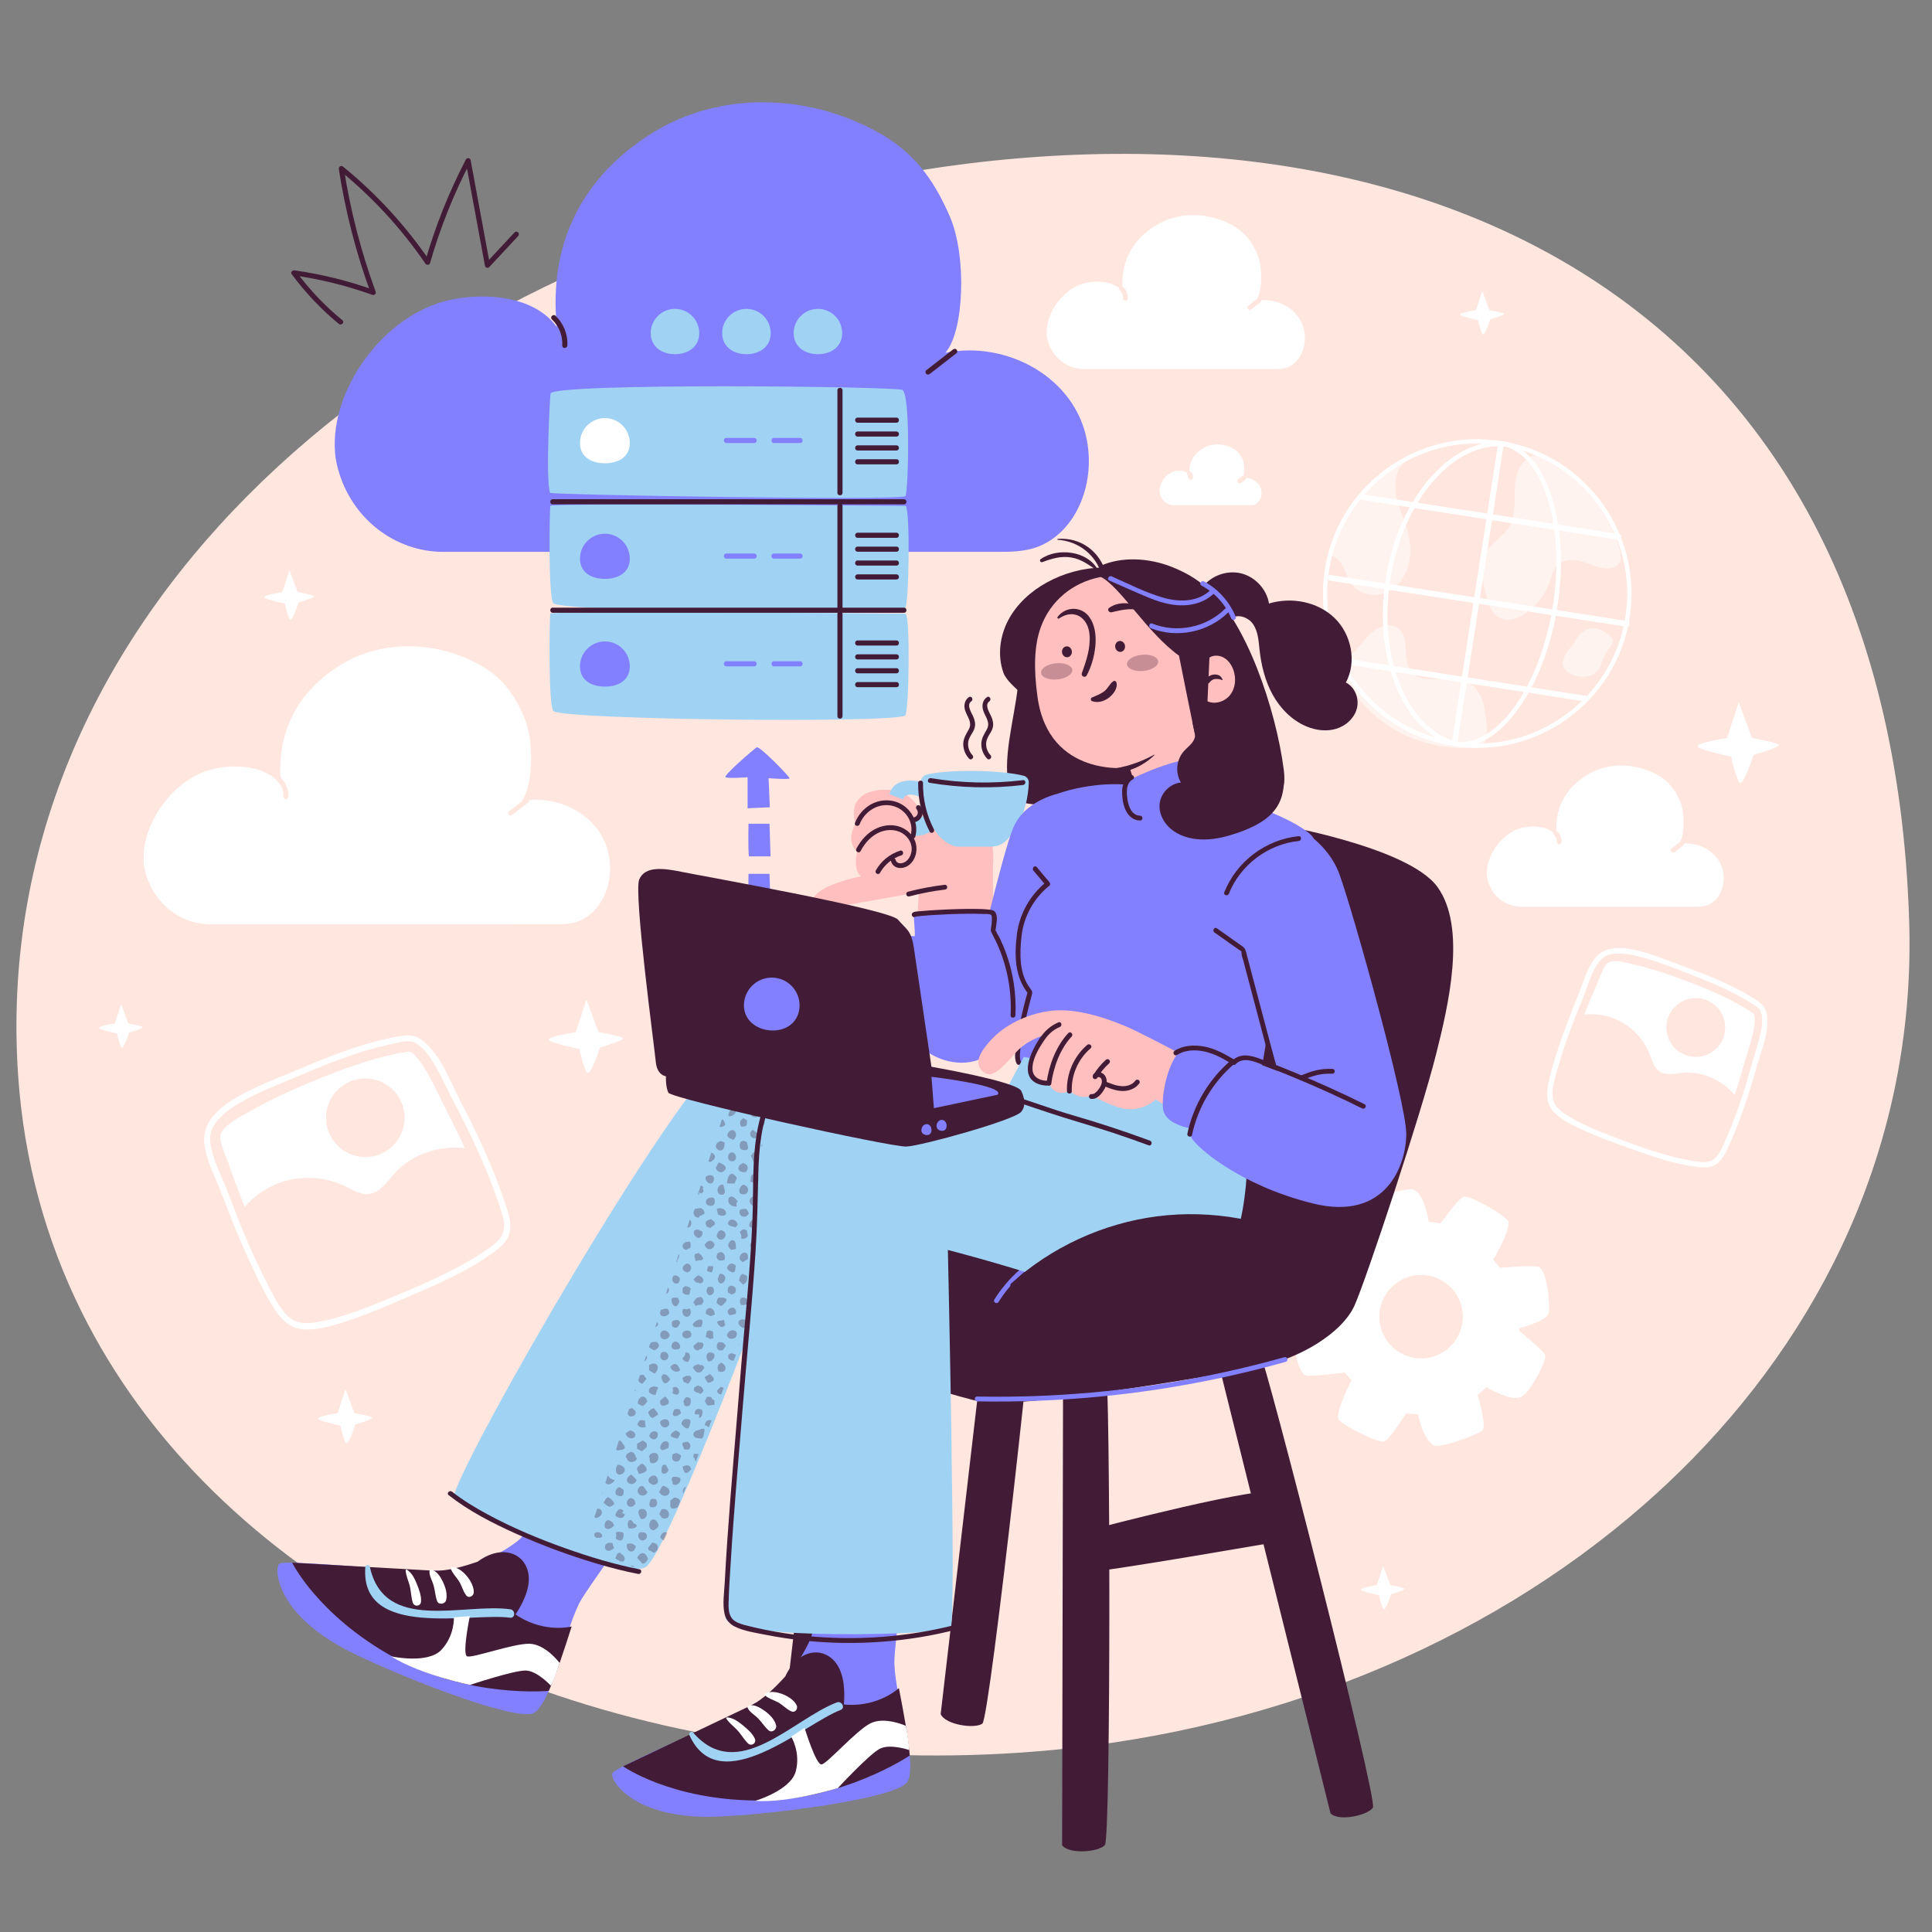<?xml version="1.0" encoding="utf-8"?>
<!-- Generator: Adobe Illustrator 27.5.0, SVG Export Plug-In . SVG Version: 6.00 Build 0)  -->
<svg version="1.1" xmlns="http://www.w3.org/2000/svg" xmlns:xlink="http://www.w3.org/1999/xlink" x="0px" y="0px"
	 viewBox="0 0 500 500" style="enable-background:new 0 0 500 500;" xml:space="preserve">
<rect x="0" y="0" width="500" height="500" fill="#808080" stroke="none"/>
<g id="Background_Simple">
	<g>
		<g>
			<path style="fill:#FFE6DE;" d="M438.022,377.534c-3.994,4.077-8.166,8.035-12.516,11.839
				c-41.436,36.337-98.23,59.824-160.823,64.163c-92.892,6.443-182.837-27.053-228.79-89.79
				c-5.622-7.679-10.591-15.809-14.822-24.343c-9.129-18.424-14.834-38.785-16.368-60.894
				C-3.345,162.389,97.833,71.399,224.447,46.508c139.095-27.351,264.438,27.755,269.644,191.776
				C495.802,292.165,474.347,340.388,438.022,377.534z"/>
		</g>
		<g>
			<g>
				<g>
					<path style="fill:#FFFFFF;" d="M397.968,327.805c-2.375-0.371-9.836,0.295-9.836,0.295l-1.679-2.128
						c0,0,5.018-8.465,3.79-10.089c-1.227-1.625-10.044-6.781-11.516-6.144c-1.472,0.637-5.887,6.86-5.887,6.86l-3.091-0.41
						c0,0-1.203-8.569-4.685-8.402c-3.482,0.168-10.313,2.425-11.679,3.307c-1.366,0.883,0.686,9.259,0.686,9.259l-2.254,1.803
						l-0.97-0.464c0,0-6.696-4.185-8.609-2.75c-1.913,1.435-6.457,10.761-6.098,11.957c0.359,1.196,7.344,6.218,7.344,6.218
						l-0.528,2.391c0,0-7.892,2.391-8.25,4.663c-0.359,2.272,1.076,11.598,3.467,11.838c2.391,0.239,9.805-0.837,9.805-0.837
						l1.793,2.033c0,0-4.544,8.729-3.228,10.283c1.315,1.554,10.402,6.218,11.837,5.5c1.435-0.717,5.5-7.174,5.5-7.174l3.109,0.239
						c0,0,1.674,8.49,5.141,8.131c3.468-0.359,10.164-2.989,11.479-3.946c1.315-0.956-1.196-9.207-1.196-9.207l2.272-2.033
						c0,0,6.696,4.065,9.207,2.391c2.511-1.674,6.577-9.566,5.979-10.761c-0.598-1.196-6.696-6.218-6.696-6.218l0.032-0.638
						c2.12-0.591,7.19-2.181,7.571-3.956C401.261,337.567,400.343,328.176,397.968,327.805z M367.776,351.562
						c-5.967,0-10.804-4.837-10.804-10.804c0-5.967,4.837-10.804,10.804-10.804s10.804,4.837,10.804,10.804
						C378.58,346.725,373.743,351.562,367.776,351.562z"/>
				</g>
			</g>
		</g>
		<g>
			<g>
				
					<ellipse transform="matrix(0.816 -0.578 0.578 0.816 -18.429 249.327)" style="fill:#FFE6DE;" cx="382.307" cy="153.603" rx="39.378" ry="39.378"/>
			</g>
			<g style="opacity:0.5;">
				<g>
					<path style="fill:#FFFFFF;" d="M344.294,143.717c1.604,0.348,2.729,1.799,3.447,3.275c0.719,1.476,1.192,3.096,2.2,4.392
						c1.999,2.569,5.875,3.242,8.86,1.945c2.985-1.297,5.051-4.25,5.804-7.417c0.753-3.167,0.322-6.518-0.644-9.626
						c-0.908-2.921-2.286-5.717-2.741-8.742c-0.454-3.025,0.247-6.492,2.726-8.283c-9.631,4.815-17.057,13.849-19.919,24.229"/>
				</g>
			</g>
			<g style="opacity:0.5;">
				<g>
					<path style="fill:#FFFFFF;" d="M398.925,117.71c-2.571-0.441-5.027,1.611-6.018,4.024c-0.991,2.413-0.898,5.11-0.933,7.718
						c-0.035,2.608-0.265,5.364-1.763,7.5c-1.429,2.038-3.832,3.235-5.24,5.287c-2.225,3.241-1.408,7.595-0.503,11.42
						c0.559,2.363,1.315,4.996,3.444,6.164c2.359,1.293,5.34,0.157,7.472-1.485c2.677-2.063,4.734-4.92,5.842-8.113
						c0.48-1.383,0.823-2.891,1.842-3.942c1.378-1.421,3.626-1.594,5.559-1.167c1.932,0.428,3.725,1.35,5.648,1.816
						c1.807,0.439,4.134,0.225,4.937-1.452c0.466-0.972,0.247-2.122-0.025-3.165c-2.801-10.751-10.509-20.119-20.52-24.938"/>
				</g>
			</g>
			<g style="opacity:0.5;">
				<g>
					<path style="fill:#FFFFFF;" d="M381.694,193.63c4.448-0.132,2.967-6.769,2.487-10.212c-0.479-3.443-2.657-6.885-6.014-7.792
						c-2.135-0.577-4.389-0.076-6.592,0.11c-2.204,0.186-4.687-0.065-6.156-1.718c-2.759-3.105-0.297-9.11-3.682-11.516
						c-2.583-1.837-6.148,0.264-8.219,2.663c-2.071,2.4-4.101,5.412-7.252,5.749C346.267,170.914,352.9,194.48,381.694,193.63z"/>
				</g>
			</g>
			<g>
				<g>
					<g>
						<path style="fill:#FFFFFF;" d="M378.354,193.438c-14.268-2.213-23.13-21.719-19.754-43.482
							c3.376-21.763,17.731-37.667,31.999-35.454l-0.182,1.171c-13.622-2.113-27.371,13.348-30.646,34.465
							c-3.276,21.117,5.142,40.016,18.764,42.129L378.354,193.438z"/>
					</g>
				</g>
				<g>
					<g>
						<path style="fill:#FFFFFF;" d="M376.306,193.121l0.182-1.171c10.738,1.666,22.141-14.172,25.419-35.306
							c3.279-21.134-2.79-39.683-13.528-41.348l0.182-1.171c11.383,1.766,17.896,20.921,14.517,42.701
							C399.699,178.604,387.689,194.886,376.306,193.121z"/>
					</g>
				</g>
				<g>
					<g>
						<g>
							<path style="fill:#FFFFFF;" d="M387.621,115.348c-3.054,19.686-6.108,39.373-9.162,59.059
								c-0.877,5.653-1.754,11.305-2.631,16.958c-0.146,0.942,1.318,1.171,1.464,0.227c3.054-19.686,6.108-39.373,9.162-59.059
								c0.877-5.653,1.754-11.305,2.631-16.958C389.231,114.633,387.768,114.405,387.621,115.348L387.621,115.348z"/>
						</g>
					</g>
				</g>
				<g>
					<g>
						<g>
							<path style="fill:#FFFFFF;" d="M344.212,150.286c19.906,3.088,39.813,6.176,59.719,9.264
								c5.66,0.878,11.319,1.756,16.979,2.634c0.942,0.146,1.17-1.317,0.227-1.464c-19.906-3.088-39.813-6.176-59.719-9.264
								c-5.66-0.878-11.319-1.756-16.979-2.634C343.497,148.676,343.268,150.14,344.212,150.286L344.212,150.286z"/>
						</g>
					</g>
				</g>
				<g>
					<g>
						<g>
							<path style="fill:#FFFFFF;" d="M352.589,129.403c22.046,3.42,44.092,6.84,66.138,10.26c0.942,0.146,1.171-1.317,0.227-1.464
								c-22.046-3.42-44.092-6.84-66.139-10.26C351.874,127.793,351.645,129.257,352.589,129.403L352.589,129.403z"/>
						</g>
					</g>
				</g>
				<g>
					<g>
						<g>
							<path style="fill:#FFFFFF;" d="M348.325,171.94c20.598,3.195,41.195,6.391,61.793,9.586c0.942,0.146,1.171-1.317,0.227-1.464
								c-20.598-3.195-41.195-6.391-61.793-9.586C347.61,170.33,347.381,171.794,348.325,171.94L348.325,171.94z"/>
						</g>
					</g>
				</g>
			</g>
			<g style="opacity:0.5;">
				<g>
					<path style="fill:#FFFFFF;" d="M407.439,166.336c0,0-4.007,3.921-2.749,6.456c1.258,2.535,8.3,4.178,9.806-1.094
						c1.506-5.273,5.181-5,1.222-7.874C411.758,160.949,408.486,163.746,407.439,166.336z"/>
				</g>
			</g>
			<g>
				<path style="fill:#FFFFFF;" d="M382.392,193.545c-2.059,0-4.133-0.159-6.206-0.48c-10.542-1.635-19.814-7.277-26.111-15.887
					c-6.297-8.61-8.865-19.156-7.23-29.697c1.635-10.54,7.277-19.814,15.887-26.111c8.609-6.298,19.155-8.865,29.696-7.23
					c21.759,3.376,36.716,23.825,33.341,45.584l-0.549-0.085l0.549,0.085c-1.635,10.54-7.277,19.814-15.887,26.111
					C398.966,190.894,390.8,193.545,382.392,193.545z M382.225,114.772c-8.175,0-16.113,2.577-22.837,7.495
					c-8.37,6.122-13.856,15.137-15.445,25.384c-1.589,10.247,0.906,20.5,7.028,28.87c6.122,8.37,15.138,13.855,25.384,15.444
					c10.249,1.592,20.5-0.906,28.87-7.028c8.371-6.122,13.856-15.137,15.445-25.384c3.281-21.153-11.259-41.033-32.412-44.315
					C386.242,114.927,384.225,114.772,382.225,114.772z"/>
			</g>
		</g>
		<g>
			<g>
				<g>
					<g>
						<g>
							<path style="fill:#FFFFFF;" d="M105.643,270.372c-13.924,1.87-51.027,17.275-50.343,23.556
								c0.689,6.327,15.527,43.708,21.064,47.302c5.537,3.593,52.561-17.47,53.388-22.728
								C130.578,313.243,110.678,269.695,105.643,270.372z"/>
						</g>
					</g>
				</g>
				<g>
					<g>
						<g>
							<path style="fill:#FFE6DE;" d="M104.715,289.268c0.004,5.616-4.545,10.171-10.161,10.175
								c-5.616,0.004-10.171-4.545-10.175-10.161c-0.004-5.616,4.545-10.171,10.161-10.175
								C100.156,279.104,104.711,283.653,104.715,289.268z"/>
						</g>
					</g>
				</g>
				<g>
					<g>
						<g>
							<path style="fill:#FFE6DE;" d="M129.751,318.501c0.35-2.227-3.018-11.321-7.399-21.015
								c-7.258-1.626-15.437,0.737-20.394,6.346c-1.874,2.12-3.654,4.832-6.465,5.163c-2.167,0.256-4.168-1.033-6.129-1.989
								c-5.363-2.612-11.813-2.894-17.383-0.759c-3.956,1.516-7.422,4.24-9.905,7.669c4.872,12.063,11.11,25.251,14.287,27.313
								C81.9,344.822,128.925,323.759,129.751,318.501z"/>
						</g>
					</g>
				</g>
				<g>
					<g>
						<path style="fill:#FFE6DE;" d="M130.127,312.079c-3.197-9.746-7.712-19.238-12.502-28.287
							c-1.982-3.743-6.523-15.147-11.982-15.177c-0.133-0.001-0.231,0.047-0.349,0.069c-0.042,0.004-0.076-0.012-0.119-0.006
							c-9.814,1.454-19.45,5.306-28.518,9.189c-6.764,2.896-17.801,6.576-22.078,13.131c-2.995,4.59,1.765,12.905,3.42,17.295
							c3.537,9.38,7.358,18.885,12.308,27.622c2.805,4.951,4.891,8.122,10.882,7.206c8.052-1.232,15.955-4.732,23.381-7.925
							c7.923-3.407,16.461-6.994,23.377-12.248C132.265,319.668,131.733,316.975,130.127,312.079z M126.17,319.914
							c-5.447,4.393-12.523,7.358-18.834,10.237c-7.202,3.285-14.623,6.379-22.266,8.488c-1.917,0.529-5.263,1.87-7.263,1.223
							c-1.865-0.603-3.055-3.296-3.985-4.882c-4.465-7.607-7.869-15.938-11.087-24.129c-1.276-3.248-2.508-6.516-3.625-9.822
							c-0.576-1.703-2.51-5.518-2.029-7.4c0.647-2.53,5.426-4.741,7.433-5.914c4.728-2.764,9.748-5.068,14.794-7.185
							c8.408-3.527,17.323-6.983,26.384-8.39c3.028,0.136,8.243,12.161,9.443,14.463c3.731,7.156,7.145,14.526,10.033,22.064
							C126.624,312.469,129.649,317.109,126.17,319.914z"/>
					</g>
				</g>
			</g>
			<g>
				<g>
					<g>
						<path style="fill:#FFFFFF;" d="M130.905,311.902c-3.081-9.313-7.21-18.226-11.747-26.911
							c-2.704-5.175-4.854-11.53-9.419-15.402c-2.436-2.067-4.525-1.793-7.514-1.217c-4.65,0.896-9.197,2.271-13.651,3.871
							c-4.154,1.493-8.227,3.19-12.289,4.915c-3.616,1.536-7.296,2.921-10.836,4.631c-5.495,2.655-13.246,6.867-12.576,14.003
							c0.29,3.092,1.513,6.047,2.726,8.875c1.445,3.368,2.732,6.786,4.076,10.195c1.855,4.703,3.817,9.367,6.012,13.923
							c1.804,3.743,3.665,7.616,6.076,11.018c1.74,2.456,4.021,4.15,7.115,4.266c4.007,0.15,8.302-1.32,12.056-2.573
							c4.772-1.593,9.387-3.608,14.005-5.594c4.979-2.142,9.979-4.261,14.763-6.819c2.473-1.322,4.883-2.762,7.177-4.377
							c1.555-1.095,3.19-2.239,4.226-3.875C132.876,318.038,131.847,314.793,130.905,311.902c-0.316-0.971-1.875-0.623-1.557,0.354
							c0.838,2.574,1.958,5.576,0.209,8.021c-0.996,1.393-2.518,2.396-3.907,3.357c-1.977,1.367-4.045,2.601-6.156,3.749
							c-7.476,4.064-15.487,7.357-23.383,10.513c-3.952,1.579-7.99,2.989-12.154,3.897c-3.367,0.734-6.944,1.369-9.602-1.329
							c-2.464-2.5-4.049-6.089-5.634-9.169c-2.035-3.954-3.867-8.011-5.58-12.114c-1.629-3.9-3.071-7.871-4.643-11.793
							c-1.074-2.681-2.373-5.268-3.234-8.033c-0.777-2.496-1.487-5.565-0.004-7.941c1.89-3.028,5.177-5.139,8.235-6.823
							c3.187-1.755,6.555-3.151,9.919-4.525c3.558-1.452,7.078-2.995,10.649-4.415c4.083-1.624,8.225-3.113,12.461-4.288
							c1.818-0.504,3.653-0.953,5.503-1.325c1.622-0.326,3.538-0.984,5.133-0.268c2.816,1.263,4.665,4.597,6.1,7.16
							c1.418,2.532,2.585,5.189,3.935,7.756c4.68,8.897,8.993,18.013,12.154,27.57C129.669,313.225,131.228,312.877,130.905,311.902
							z"/>
					</g>
				</g>
			</g>
		</g>
		<g>
			<g>
				<g>
					<g>
						<g>
							<path style="fill:#FFFFFF;" d="M454.596,261.265c-8.56-6.097-36.701-16.654-39.538-12.874
								c-2.858,3.808-13.867,31.81-12.68,36.603c1.187,4.793,37.638,17.331,40.778,14.882
								C446.295,297.427,457.691,263.469,454.596,261.265z"/>
						</g>
					</g>
				</g>
				<g>
					<g>
						<g>
							<path style="fill:#FFE6DE;" d="M444.428,271.111c-2.869,3.069-7.683,3.231-10.752,0.362
								c-3.069-2.869-3.231-7.683-0.362-10.752c2.869-3.069,7.682-3.231,10.751-0.362
								C447.134,263.228,447.297,268.042,444.428,271.111z"/>
						</g>
					</g>
				</g>
				<g>
					<g>
						<g>
							<path style="fill:#FFE6DE;" d="M443.156,299.876c1.329-1.037,4.14-7.726,6.703-15.26c-3.133-4.599-8.807-7.49-14.383-6.961
								c-2.108,0.2-4.466,0.771-6.17-0.486c-1.314-0.968-1.748-2.695-2.33-4.22c-1.593-4.169-4.972-7.62-9.106-9.302
								c-2.936-1.194-6.221-1.479-9.331-0.876c-3.507,9.079-6.843,19.47-6.161,22.221
								C403.565,289.786,440.016,302.325,443.156,299.876z"/>
						</g>
					</g>
				</g>
				<g>
					<g>
						<path style="fill:#FFE6DE;" d="M446.644,296.56c3.237-6.957,5.624-14.449,7.634-21.841c0.831-3.057,4.181-11.607,1.216-14.415
							c-0.072-0.068-0.15-0.093-0.225-0.141c-0.025-0.019-0.035-0.045-0.062-0.064c-6.103-4.224-13.335-7.046-20.273-9.562
							c-5.175-1.876-13.083-5.51-18.771-4.116c-3.983,0.975-5.634,7.95-6.975,11.195c-2.864,6.931-5.637,14.076-7.4,21.378
							c-1,4.138-1.482,6.936,2.259,9.499c5.027,3.444,11.133,5.573,16.821,7.625c6.069,2.19,12.565,4.596,19.029,5.263
							C443.932,301.798,445.018,300.056,446.644,296.56z M440.477,298.817c-5.221-0.386-10.601-2.384-15.52-4.039
							c-5.612-1.888-11.248-3.992-16.5-6.748c-1.318-0.691-3.83-1.669-4.592-3.045c-0.71-1.283,0.017-3.362,0.319-4.704
							c1.451-6.437,3.851-12.728,6.281-18.846c0.964-2.426,1.962-4.841,3.042-7.218c0.556-1.225,1.451-4.297,2.675-5.079
							c1.647-1.051,5.388,0.185,7.083,0.57c3.995,0.908,7.915,2.216,11.753,3.64c6.395,2.373,13.031,5.043,18.699,8.907
							c1.584,1.622-1.716,10.856-2.237,12.727c-1.621,5.815-3.524,11.586-5.801,17.18
							C444.532,294.983,443.811,299.063,440.477,298.817z"/>
					</g>
				</g>
			</g>
			<g>
				<g>
					<g>
						<path style="fill:#FFFFFF;" d="M447.244,296.911c3.051-6.608,5.345-13.523,7.297-20.527c1.186-4.254,3.265-8.871,2.798-13.367
							c-0.247-2.377-1.477-3.37-3.398-4.588c-2.896-1.835-5.968-3.375-9.106-4.75c-3.115-1.364-6.296-2.565-9.49-3.729
							c-2.786-1.016-5.528-2.154-8.358-3.045c-4.282-1.348-10.746-3.102-14.095,0.964c-1.496,1.816-2.368,4.087-3.167,6.272
							c-0.942,2.58-1.971,5.115-2.985,7.669c-1.363,3.434-2.651,6.899-3.772,10.42c-0.994,3.125-2.029,6.365-2.47,9.625
							c-0.293,2.168,0.038,4.213,1.561,5.865c2.061,2.235,5.288,3.661,8.002,4.911c3.456,1.592,7.046,2.866,10.621,4.156
							c3.926,1.416,7.853,2.859,11.895,3.916c2.013,0.526,4.05,0.953,6.113,1.228c1.361,0.182,2.784,0.359,4.13-0.02
							C445.189,301.245,446.28,298.969,447.244,296.911c0.377-0.805-0.82-1.511-1.2-0.701c-0.837,1.786-1.735,3.979-3.877,4.432
							c-1.336,0.282-2.807,0.009-4.128-0.196c-1.716-0.266-3.414-0.642-5.092-1.081c-6.203-1.623-12.313-3.932-18.277-6.277
							c-2.977-1.171-5.913-2.485-8.651-4.148c-2.227-1.353-4.28-2.844-4.25-5.677c0.028-2.72,1.02-5.559,1.772-8.142
							c0.934-3.209,2.027-6.369,3.206-9.496c1.08-2.865,2.309-5.672,3.391-8.535c0.744-1.968,1.359-3.987,2.296-5.877
							c0.916-1.849,2.129-3.752,4.28-4.202c2.702-0.565,5.588,0.021,8.204,0.734c5.341,1.457,10.612,3.653,15.753,5.696
							c2.911,1.157,5.784,2.417,8.557,3.877c1.367,0.719,2.709,1.486,4.013,2.313c0.937,0.595,1.994,1.111,2.424,2.188
							c0.867,2.172,0.134,4.97-0.413,7.132c-0.518,2.048-1.216,4.043-1.776,6.079c-1.985,7.222-4.286,14.373-7.43,21.182
							C445.672,297.016,446.869,297.723,447.244,296.911z"/>
					</g>
				</g>
			</g>
		</g>
		<g>
			<g>
				<path style="fill:#FFFFFF;" d="M29.725,264.871l1.631-4.966l1.852,4.966c0,0,3.7,0.629,3.743,0.974
					c0.042,0.337-3.542,1.394-3.542,1.394s-1.504,4.816-2.054,3.725c-0.55-1.091-1.083-3.505-1.083-3.505s-4.66-0.968-4.66-1.443
					C25.613,265.502,29.725,264.871,29.725,264.871z"/>
			</g>
		</g>
		<g>
			<g>
				<path style="fill:#FFFFFF;" d="M356.325,410.23l1.631-4.966l1.852,4.966c0,0,3.7,0.629,3.743,0.974
					c0.042,0.337-3.542,1.394-3.542,1.394s-1.504,4.816-2.054,3.725c-0.55-1.091-1.083-3.505-1.083-3.505s-4.66-0.968-4.66-1.443
					C352.213,410.861,356.325,410.23,356.325,410.23z"/>
			</g>
		</g>
		<g>
			<g>
				<path style="fill:#FFFFFF;" d="M87.391,365.711l2.021-6.156l2.296,6.156c0,0,4.586,0.78,4.64,1.208
					c0.052,0.418-4.39,1.727-4.39,1.727s-1.864,5.969-2.546,4.617c-0.682-1.352-1.343-4.344-1.343-4.344s-5.776-1.2-5.776-1.789
					C82.295,366.493,87.391,365.711,87.391,365.711z"/>
			</g>
		</g>
		<g>
			<g>
				<path style="fill:#FFFFFF;" d="M381.985,80.267l1.631-4.966l1.852,4.966c0,0,3.7,0.63,3.743,0.975
					c0.042,0.337-3.542,1.394-3.542,1.394s-1.504,4.816-2.054,3.725s-1.083-3.505-1.083-3.505s-4.66-0.968-4.66-1.443
					C377.873,80.897,381.985,80.267,381.985,80.267z"/>
			</g>
		</g>
		<g>
			<g>
				<path style="fill:#FFFFFF;" d="M446.972,191.003l3.023-9.205l3.433,9.205c0,0,6.858,1.167,6.938,1.806
					c0.078,0.625-6.564,2.583-6.564,2.583s-2.788,8.925-3.807,6.904c-1.019-2.021-2.008-6.496-2.008-6.496s-8.636-1.794-8.636-2.675
					C439.351,192.172,446.972,191.003,446.972,191.003z"/>
			</g>
		</g>
		<g>
			<g>
				<path style="fill:#FFFFFF;" d="M73.066,153.239l1.856-5.65l2.107,5.65c0,0,4.21,0.716,4.259,1.109
					c0.048,0.384-4.029,1.586-4.029,1.586s-1.711,5.479-2.337,4.238c-0.626-1.241-1.232-3.987-1.232-3.987s-5.301-1.101-5.301-1.642
					C68.388,153.956,73.066,153.239,73.066,153.239z"/>
			</g>
		</g>
		<g>
			<g>
				<path style="fill:#FFFFFF;" d="M149.014,267.111l2.759-8.402l3.133,8.402c0,0,6.26,1.065,6.333,1.648
					c0.071,0.571-5.992,2.358-5.992,2.358s-2.544,8.146-3.475,6.302c-0.93-1.845-1.833-5.929-1.833-5.929s-7.883-1.638-7.883-2.441
					C142.058,268.178,149.014,267.111,149.014,267.111z"/>
			</g>
		</g>
	</g>
	<g>
		<g>
			<path style="fill:#FFFFFF;" d="M337.536,85.644c-1.029-5.542-7.028-8.872-12.552-7.773c1.668-1.84,1.916-8.551,0.421-12.031
				c-1.495-3.48-3.314-5.829-6.482-7.563c-6.188-3.388-13.964-3.611-19.962,0.153c-5.999,3.765-9.155,9.537-8.403,17.162
				c-1.613-2.266-5.01-3.079-8.696-2.551c-3.387,0.486-6.44,2.699-8.49,5.652c-1.604,2.31-2.684,5.164-2.466,8.041
				c0.033,0.432,0.118,0.896,0.246,1.379c1.178,4.436,5.06,7.398,9.332,7.398l48.871-0.002c1.342,0.01,2.721,0.013,3.974-0.506
				C336.47,93.706,338.287,89.688,337.536,85.644z"/>
		</g>
		<g>
			<path style="fill:#FFE6DE;" d="M289.843,75.194c0.081,0.076,0.158,0.156,0.23,0.241c0.017,0.02,0.033,0.041,0.05,0.06
				c0.053,0.061-0.072-0.1-0.025-0.034c0.03,0.043,0.062,0.084,0.091,0.128c0.062,0.092,0.119,0.188,0.171,0.286
				c0.025,0.046,0.048,0.093,0.07,0.14c0.011,0.023,0.019,0.05,0.032,0.071c-0.029-0.048-0.046-0.112-0.01-0.022
				c0.078,0.201,0.136,0.41,0.172,0.623c0.004,0.026,0.007,0.052,0.012,0.077c-0.006-0.027-0.015-0.136-0.008-0.049
				c0.005,0.052,0.01,0.104,0.013,0.156c0.007,0.118,0.005,0.235-0.002,0.353c-0.019,0.327,0.301,0.64,0.625,0.625
				c0.355-0.016,0.605-0.275,0.625-0.625c0.062-1.076-0.382-2.174-1.163-2.915c-0.237-0.225-0.651-0.253-0.884,0
				C289.619,74.554,289.59,74.953,289.843,75.194L289.843,75.194z"/>
		</g>
		<g>
			<path style="fill:#FFE6DE;" d="M323.895,80.023c0.789-0.612,1.577-1.224,2.366-1.836c0.117-0.091,0.183-0.302,0.183-0.442
				c0-0.153-0.068-0.336-0.183-0.442c-0.119-0.109-0.275-0.19-0.442-0.183c-0.177,0.008-0.303,0.076-0.442,0.183
				c-0.789,0.612-1.577,1.224-2.366,1.836c-0.117,0.091-0.183,0.302-0.183,0.442c0,0.153,0.068,0.336,0.183,0.442
				c0.119,0.109,0.275,0.191,0.442,0.183C323.631,80.198,323.757,80.13,323.895,80.023L323.895,80.023z"/>
		</g>
	</g>
	<g>
		<g>
			<path style="fill:#FFFFFF;" d="M326.425,126.86c-0.407-2.191-2.778-3.507-4.961-3.072c0.659-0.727,0.757-3.38,0.166-4.755
				s-1.31-2.304-2.562-2.989c-2.446-1.339-5.519-1.427-7.89,0.061c-2.371,1.488-3.618,3.769-3.321,6.783
				c-0.638-0.896-1.98-1.217-3.437-1.008c-1.339,0.192-2.545,1.067-3.356,2.234c-0.634,0.913-1.061,2.041-0.975,3.178
				c0.013,0.171,0.047,0.354,0.097,0.545c0.466,1.753,2,2.924,3.689,2.924l19.316-0.001c0.53,0.004,1.075,0.005,1.571-0.2
				C326.004,130.046,326.722,128.459,326.425,126.86z"/>
		</g>
		<g>
			<path style="fill:#FFE6DE;" d="M307.308,122.997c0.045,0.043,0.087,0.088,0.125,0.137c-0.033-0.042-0.065-0.084-0.098-0.127
				c0.066,0.086,0.121,0.18,0.164,0.28c-0.021-0.05-0.042-0.1-0.063-0.149c0.044,0.105,0.074,0.215,0.09,0.328
				c-0.008-0.055-0.015-0.111-0.022-0.166c0.01,0.077,0.012,0.154,0.008,0.232c-0.009,0.154,0.076,0.335,0.183,0.442
				c0.108,0.108,0.286,0.19,0.442,0.183c0.162-0.007,0.329-0.06,0.442-0.183c0.032-0.042,0.065-0.084,0.098-0.127
				c0.056-0.097,0.085-0.203,0.085-0.315c0.008-0.144-0.012-0.286-0.035-0.429c-0.015-0.094-0.041-0.187-0.076-0.276
				c-0.053-0.132-0.107-0.263-0.186-0.382c-0.08-0.118-0.169-0.234-0.273-0.333c-0.118-0.112-0.277-0.183-0.442-0.183
				c-0.153,0-0.336,0.068-0.442,0.183c-0.109,0.119-0.19,0.276-0.183,0.442C307.132,122.718,307.186,122.882,307.308,122.997
				L307.308,122.997z"/>
		</g>
		<g>
			<path style="fill:#FFE6DE;" d="M321.301,124.906c0.312-0.242,0.623-0.484,0.935-0.726c0.061-0.057,0.104-0.124,0.129-0.201
				c0.039-0.074,0.057-0.155,0.054-0.241c0-0.153-0.068-0.336-0.183-0.442c-0.119-0.109-0.275-0.191-0.442-0.183
				c-0.055,0.007-0.111,0.015-0.166,0.022c-0.106,0.03-0.198,0.083-0.276,0.161c-0.312,0.242-0.623,0.484-0.935,0.726
				c-0.061,0.057-0.104,0.124-0.129,0.201c-0.039,0.075-0.057,0.155-0.054,0.241c0,0.153,0.068,0.336,0.183,0.442
				c0.119,0.109,0.275,0.19,0.442,0.183c0.055-0.007,0.111-0.015,0.166-0.022C321.131,125.037,321.223,124.983,321.301,124.906
				L321.301,124.906z"/>
		</g>
	</g>
	<g>
		<g>
			<path style="fill:#FFFFFF;" d="M445.939,225.602c-0.944-5.083-6.446-8.137-11.512-7.129c1.53-1.687,1.757-7.842,0.386-11.033
				c-1.371-3.192-3.039-5.346-5.945-6.937c-5.675-3.107-12.806-3.312-18.308,0.141c-5.501,3.452-8.396,8.746-7.707,15.739
				c-1.479-2.078-4.595-2.824-7.975-2.339c-3.106,0.445-5.906,2.476-7.786,5.184c-1.471,2.118-2.461,4.736-2.261,7.375
				c0.03,0.396,0.108,0.822,0.226,1.265c1.08,4.069,4.64,6.785,8.559,6.785l44.82-0.002c1.231,0.009,2.495,0.012,3.645-0.464
				C444.962,232.995,446.628,229.311,445.939,225.602z"/>
		</g>
		<g>
			<path style="fill:#FFE6DE;" d="M402.163,216.055c0.074,0.07,0.145,0.143,0.211,0.221c0.016,0.018,0.03,0.037,0.046,0.055
				c0.052,0.059-0.077-0.105-0.031-0.041c0.028,0.039,0.056,0.077,0.083,0.117c0.057,0.085,0.109,0.172,0.157,0.262
				c0.022,0.042,0.044,0.085,0.064,0.129c0.01,0.021,0.018,0.045,0.03,0.066c-0.023-0.041-0.051-0.126-0.015-0.033
				c0.072,0.184,0.125,0.376,0.158,0.571c0.004,0.021,0.013,0.049,0.011,0.071c0.001-0.019-0.017-0.148-0.009-0.059
				c0.004,0.048,0.009,0.095,0.012,0.143c0.006,0.108,0.005,0.216-0.001,0.324c-0.019,0.327,0.301,0.64,0.625,0.625
				c0.355-0.016,0.605-0.275,0.625-0.625c0.057-1-0.357-2.022-1.082-2.71c-0.237-0.225-0.651-0.253-0.884,0
				C401.939,215.415,401.91,215.814,402.163,216.055L402.163,216.055z"/>
		</g>
		<g>
			<path style="fill:#FFE6DE;" d="M433.466,220.483c0.723-0.561,1.447-1.122,2.17-1.684c0.117-0.091,0.183-0.302,0.183-0.442
				c0-0.153-0.068-0.336-0.183-0.442c-0.119-0.109-0.276-0.191-0.442-0.183c-0.177,0.008-0.303,0.076-0.442,0.183
				c-0.723,0.561-1.447,1.122-2.17,1.684c-0.117,0.091-0.183,0.302-0.183,0.442c0,0.153,0.068,0.336,0.183,0.442
				c0.119,0.109,0.275,0.191,0.442,0.183C433.201,220.658,433.327,220.591,433.466,220.483L433.466,220.483z"/>
		</g>
	</g>
	<g>
		<g>
			<path style="fill:#FFFFFF;" d="M157.581,221.399c-1.859-10.012-12.696-16.028-22.675-14.042
				c3.013-3.324,3.462-15.447,0.76-21.733c-2.701-6.286-5.987-10.53-11.71-13.663c-11.178-6.12-25.225-6.523-36.061,0.277
				c-10.836,6.8-16.538,17.228-15.18,31.001c-2.914-4.093-9.051-5.562-15.709-4.607c-6.118,0.877-11.633,4.876-15.337,10.211
				c-2.897,4.172-4.848,9.329-4.454,14.526c0.059,0.78,0.213,1.618,0.445,2.491c2.128,8.014,9.14,13.365,16.858,13.364l88.283-0.004
				c2.425,0.018,4.915,0.023,7.18-0.913C155.656,235.962,158.937,228.705,157.581,221.399z"/>
		</g>
		<g>
			<path style="fill:#FFE6DE;" d="M71.783,202.165c1.108,1.051,1.674,2.511,1.588,4.025c-0.019,0.337,0.301,0.625,0.625,0.625
				c0.354,0,0.606-0.287,0.625-0.625c0.104-1.819-0.633-3.656-1.954-4.909c-0.245-0.232-0.641-0.243-0.884,0
				C71.549,201.516,71.537,201.932,71.783,202.165L71.783,202.165z"/>
		</g>
		<g>
			<path style="fill:#FFE6DE;" d="M132.583,210.888c1.424-1.105,2.849-2.211,4.274-3.316c0.267-0.207,0.218-0.666,0-0.884
				c-0.264-0.263-0.616-0.208-0.884,0c-1.425,1.105-2.849,2.211-4.274,3.316c-0.267,0.207-0.218,0.666,0,0.884
				C131.963,211.152,132.316,211.096,132.583,210.888L132.583,210.888z"/>
		</g>
	</g>
</g>
<g id="Line">
	<g>
		<path style="fill:#421B36;" d="M88.615,82.88c-4.498-3.7-8.527-7.921-11.988-12.606c-0.249,0.324-0.498,0.647-0.747,0.971
			c7.002,0.994,13.873,2.692,20.531,5.076c0.457,0.164,0.981-0.354,0.813-0.813c-3.805-10.395-6.571-21.139-8.259-32.079
			c-0.368,0.214-0.737,0.429-1.105,0.643c8.53,6.939,16.027,15.068,22.231,24.148c0.314,0.46,1.044,0.414,1.208-0.158
			c2.597-9.044,6.086-17.797,10.429-26.145c-0.403-0.053-0.806-0.105-1.208-0.158c1.665,9.025,3.33,18.05,4.995,27.074
			c0.09,0.489,0.784,0.636,1.105,0.292c2.496-2.682,4.992-5.363,7.488-8.045c0.579-0.622-0.354-1.559-0.935-0.935
			c-2.496,2.682-4.992,5.363-7.488,8.045c0.368,0.097,0.737,0.194,1.105,0.292c-1.665-9.025-3.33-18.05-4.995-27.074
			c-0.103-0.557-0.956-0.643-1.208-0.158c-4.394,8.446-7.934,17.309-10.562,26.461c0.403-0.053,0.806-0.105,1.208-0.158
			c-6.268-9.173-13.819-17.404-22.438-24.416c-0.531-0.432-1.208-0.023-1.105,0.643c1.688,10.94,4.454,21.684,8.259,32.079
			c0.271-0.271,0.542-0.542,0.813-0.813c-6.659-2.383-13.529-4.081-20.531-5.075c-0.491-0.07-1.133,0.448-0.747,0.971
			c3.53,4.78,7.605,9.098,12.194,12.874C88.332,84.351,89.272,83.421,88.615,82.88L88.615,82.88z"/>
	</g>
</g>
<g id="Cloud">
	<g>
		<g>
			<path style="fill:#8380FF;" d="M281.301,114c-3.005-16.187-20.526-25.912-36.658-22.701c4.872-5.373,5.596-24.972,1.229-35.135
				s-9.678-17.023-18.931-22.089c-18.072-9.894-40.781-10.546-58.299,0.448c-17.518,10.994-26.737,27.852-24.541,50.119
				c-4.711-6.617-14.632-8.993-25.396-7.449c-9.891,1.418-18.807,7.884-24.795,16.507c-4.684,6.745-7.838,15.081-7.201,23.484
				c0.096,1.26,0.345,2.617,0.719,4.027c3.44,12.956,14.776,21.606,27.255,21.606l142.726-0.006
				c3.92,0.028,7.946,0.037,11.607-1.476C278.189,137.544,283.494,125.812,281.301,114z"/>
		</g>
		<path style="fill:#A0D2F4;" d="M180.962,86.218c0,3.468-2.811,5.446-6.279,5.446s-6.279-1.979-6.279-5.446
			c0-3.468,2.811-6.279,6.279-6.279S180.962,82.751,180.962,86.218z"/>
		<path style="fill:#A0D2F4;" d="M199.46,86.218c0,3.468-2.811,5.446-6.279,5.446s-6.279-1.979-6.279-5.446
			c0-3.468,2.811-6.279,6.279-6.279S199.46,82.751,199.46,86.218z"/>
		<path style="fill:#A0D2F4;" d="M217.958,86.218c0,3.468-2.811,5.446-6.279,5.446c-3.468,0-6.279-1.979-6.279-5.446
			c0-3.468,2.811-6.279,6.279-6.279C215.147,79.939,217.958,82.751,217.958,86.218z"/>
		<g>
			<g>
				<path style="fill:#A0D2F4;" d="M142.419,130.925c-0.181,0.562-0.596,24.132,0.841,25.231c2.982,2.281,89.131,3.166,91.019,1.106
					c0.979-1.068,1.32-25.433,0.101-26.337C234.379,130.925,142.686,130.093,142.419,130.925z"/>
				<g>
					<path style="fill:#421B36;" d="M216.723,130.925c0,8.846,0,17.691,0,26.537c0,0.851,1.322,0.852,1.322,0
						c0-8.846,0-17.691,0-26.537C218.045,130.074,216.723,130.073,216.723,130.925L216.723,130.925z"/>
				</g>
				<g>
					<path style="fill:#8380FF;" d="M187.973,144.579c2.403,0,4.806,0,7.209,0c0.851,0,0.852-1.322,0-1.322
						c-2.403,0-4.806,0-7.209,0C187.122,143.257,187.12,144.579,187.973,144.579L187.973,144.579z"/>
				</g>
				<g>
					<path style="fill:#8380FF;" d="M200.299,144.579c2.257,0,4.515,0,6.772,0c0.851,0,0.852-1.322,0-1.322
						c-2.257,0-4.515,0-6.772,0C199.448,143.257,199.447,144.579,200.299,144.579L200.299,144.579z"/>
				</g>
				<path style="fill:#8380FF;" d="M162.991,144.569c0,3.559-2.885,5.243-6.444,5.243s-6.444-1.684-6.444-5.243
					c0-3.559,2.885-6.444,6.444-6.444S162.991,141.01,162.991,144.569z"/>
				<g>
					<path style="fill:#421B36;" d="M221.947,139.191c3.352,0,6.704,0,10.057,0c0.851,0,0.852-1.322,0-1.322
						c-3.352,0-6.704,0-10.057,0C221.096,137.869,221.095,139.191,221.947,139.191L221.947,139.191z"/>
				</g>
				<g>
					<path style="fill:#421B36;" d="M221.947,142.783c3.352,0,6.704,0,10.057,0c0.851,0,0.852-1.322,0-1.322
						c-3.352,0-6.704,0-10.057,0C221.096,141.461,221.095,142.783,221.947,142.783L221.947,142.783z"/>
				</g>
				<g>
					<path style="fill:#421B36;" d="M221.947,146.375c3.352,0,6.704,0,10.057,0c0.851,0,0.852-1.322,0-1.322
						c-3.352,0-6.704,0-10.057,0C221.096,145.053,221.095,146.375,221.947,146.375L221.947,146.375z"/>
				</g>
				<g>
					<path style="fill:#421B36;" d="M221.947,149.967c3.352,0,6.704,0,10.057,0c0.851,0,0.852-1.322,0-1.322
						c-3.352,0-6.704,0-10.057,0C221.096,148.645,221.095,149.967,221.947,149.967L221.947,149.967z"/>
				</g>
			</g>
			<g>
				<path style="fill:#A0D2F4;" d="M142.419,158.802c-0.181,0.562-0.596,24.132,0.841,25.231c2.982,2.281,89.131,3.166,91.019,1.106
					c0.979-1.068,1.32-25.433,0.101-26.337C234.379,158.802,142.686,157.97,142.419,158.802z"/>
				<g>
					<path style="fill:#421B36;" d="M216.723,158.802c0,8.846,0,17.691,0,26.537c0,0.851,1.322,0.852,1.322,0
						c0-8.846,0-17.691,0-26.537C218.045,157.951,216.723,157.949,216.723,158.802L216.723,158.802z"/>
				</g>
				<g>
					<path style="fill:#8380FF;" d="M187.973,172.456c2.403,0,4.806,0,7.209,0c0.851,0,0.852-1.322,0-1.322
						c-2.403,0-4.806,0-7.209,0C187.122,171.134,187.12,172.456,187.973,172.456L187.973,172.456z"/>
				</g>
				<g>
					<path style="fill:#8380FF;" d="M200.299,172.456c2.257,0,4.515,0,6.772,0c0.851,0,0.852-1.322,0-1.322
						c-2.257,0-4.515,0-6.772,0C199.448,171.134,199.447,172.456,200.299,172.456L200.299,172.456z"/>
				</g>
				<path style="fill:#8380FF;" d="M162.991,172.446c0,3.559-2.885,5.243-6.444,5.243s-6.444-1.684-6.444-5.243
					c0-3.559,2.885-6.444,6.444-6.444S162.991,168.887,162.991,172.446z"/>
				<g>
					<path style="fill:#421B36;" d="M221.947,167.068c3.352,0,6.704,0,10.057,0c0.851,0,0.852-1.322,0-1.322
						c-3.352,0-6.704,0-10.057,0C221.096,165.746,221.095,167.068,221.947,167.068L221.947,167.068z"/>
				</g>
				<g>
					<path style="fill:#421B36;" d="M221.947,170.66c3.352,0,6.704,0,10.057,0c0.851,0,0.852-1.322,0-1.322
						c-3.352,0-6.704,0-10.057,0C221.096,169.338,221.095,170.66,221.947,170.66L221.947,170.66z"/>
				</g>
				<g>
					<path style="fill:#421B36;" d="M221.947,174.252c3.352,0,6.704,0,10.057,0c0.851,0,0.852-1.322,0-1.322
						c-3.352,0-6.704,0-10.057,0C221.096,172.93,221.095,174.252,221.947,174.252L221.947,174.252z"/>
				</g>
				<g>
					<path style="fill:#421B36;" d="M221.947,177.844c3.352,0,6.704,0,10.057,0c0.851,0,0.852-1.322,0-1.322
						c-3.352,0-6.704,0-10.057,0C221.096,176.522,221.095,177.844,221.947,177.844L221.947,177.844z"/>
				</g>
			</g>
			<g>
				<path style="fill:#A0D2F4;" d="M142.486,101.838c-0.157,0.569-1.322,22.147-0.138,25.705c0.173,0.521,91.37,2.101,91.995,0.838
					c0.764-1.542,1.302-26.544-0.815-27.475C231.411,99.976,143.256,99.045,142.486,101.838z"/>
				<g>
					<path style="fill:#421B36;" d="M216.723,101.007c0,8.846,0,17.691,0,26.537c0,0.851,1.322,0.852,1.322,0
						c0-8.846,0-17.691,0-26.537C218.045,100.156,216.723,100.155,216.723,101.007L216.723,101.007z"/>
				</g>
				<g>
					<path style="fill:#8380FF;" d="M187.973,114.661c2.403,0,4.806,0,7.209,0c0.851,0,0.852-1.322,0-1.322
						c-2.403,0-4.806,0-7.209,0C187.122,113.339,187.12,114.661,187.973,114.661L187.973,114.661z"/>
				</g>
				<g>
					<path style="fill:#8380FF;" d="M200.299,114.661c2.257,0,4.515,0,6.772,0c0.851,0,0.852-1.322,0-1.322
						c-2.257,0-4.515,0-6.772,0C199.448,113.339,199.447,114.661,200.299,114.661L200.299,114.661z"/>
				</g>
				<path style="fill:#FFFFFF;" d="M162.991,114.651c0,3.559-2.885,5.243-6.444,5.243s-6.444-1.684-6.444-5.243
					c0-3.559,2.885-6.444,6.444-6.444S162.991,111.092,162.991,114.651z"/>
				<g>
					<path style="fill:#421B36;" d="M221.947,109.397c3.352,0,6.704,0,10.057,0c0.851,0,0.852-1.322,0-1.322
						c-3.352,0-6.704,0-10.057,0C221.096,108.075,221.095,109.397,221.947,109.397L221.947,109.397z"/>
				</g>
				<g>
					<path style="fill:#421B36;" d="M221.947,112.989c3.352,0,6.704,0,10.057,0c0.851,0,0.852-1.322,0-1.322
						c-3.352,0-6.704,0-10.057,0C221.096,111.667,221.095,112.989,221.947,112.989L221.947,112.989z"/>
				</g>
				<g>
					<path style="fill:#421B36;" d="M221.947,116.581c3.352,0,6.704,0,10.057,0c0.851,0,0.852-1.322,0-1.322
						c-3.352,0-6.704,0-10.057,0C221.096,115.259,221.095,116.581,221.947,116.581L221.947,116.581z"/>
				</g>
				<g>
					<path style="fill:#421B36;" d="M221.947,120.173c3.352,0,6.704,0,10.057,0c0.851,0,0.852-1.322,0-1.322
						c-3.352,0-6.704,0-10.057,0C221.096,118.851,221.095,120.173,221.947,120.173L221.947,120.173z"/>
				</g>
			</g>
			<g>
				<path style="fill:#421B36;" d="M143.049,130.521c23.606,0,47.212,0,70.818,0c6.694,0,13.388,0,20.083,0
					c0.851,0,0.852-1.322,0-1.322c-23.606,0-47.212,0-70.818,0c-6.694,0-13.388,0-20.083,0
					C142.199,129.199,142.197,130.521,143.049,130.521L143.049,130.521z"/>
			</g>
			<g>
				<path style="fill:#421B36;" d="M143.049,158.583c23.606,0,47.212,0,70.818,0c6.694,0,13.388,0,20.083,0
					c0.851,0,0.852-1.322,0-1.322c-23.606,0-47.212,0-70.818,0c-6.694,0-13.388,0-20.083,0
					C142.199,157.261,142.197,158.583,143.049,158.583L143.049,158.583z"/>
			</g>
		</g>
		<g>
			<path style="fill:#421B36;" d="M142.841,82.659c1.838,1.744,2.813,4.227,2.669,6.755c-0.049,0.85,1.274,0.847,1.322,0
				c0.163-2.854-0.983-5.723-3.056-7.689C143.159,81.138,142.222,82.072,142.841,82.659L142.841,82.659z"/>
		</g>
		<g>
			<path style="fill:#421B36;" d="M240.642,96.761c2.303-1.787,4.606-3.574,6.909-5.362c0.282-0.219,0.23-0.705,0-0.935
				c-0.279-0.279-0.652-0.22-0.935,0c-2.303,1.787-4.606,3.574-6.909,5.362c-0.282,0.219-0.23,0.705,0,0.935
				C239.985,97.04,240.359,96.981,240.642,96.761L240.642,96.761z"/>
		</g>
	</g>
</g>
<g id="Arrow">
	<g>
		<path style="fill:#8380FF;" d="M194.02,239.635c0,0-0.145,6.922,0.116,8.433h5.593l-0.271-8.433H194.02z"/>
		<g>
			<path style="fill:#8380FF;" d="M199.236,208.921l-0.327-7.529c0,0,5.5,0.458,5.434,0c-0.065-0.458-7.791-8.446-8.511-7.988
				s-8.773,7.379-8.053,7.749s5.696,0,5.696,0v8.03L199.236,208.921z"/>
			<path style="fill:#8380FF;" d="M193.71,213.19c0,0-0.145,6.922,0.116,8.433h5.593l-0.271-8.433H193.71z"/>
			<path style="fill:#8380FF;" d="M193.71,226.148c0,0-0.145,6.922,0.116,8.433h5.593l-0.271-8.433H193.71z"/>
		</g>
	</g>
</g>
<g id="Character">
	<g>
		<path style="fill:#421B36;" d="M312.299,152.206c10.035,7.983,17.973,31.419,19.96,47.172c0.375,2.976,0.135,6.671-3.062,8.008
			c-1.254,0.525-2.713,0.542-4.115,0.549c-18.372,0.09-36.744,0.181-55.117,0.271c-2.51,0.012-5.304-0.067-7.091-1.543
			c-1.543-1.275-1.874-3.228-2.092-5.033c-0.987-8.185,2.601-18.848,2.874-27.071"/>
		<g>
			<path style="fill:#FFBFBF;" d="M256.991,223.567c0,0,0.642-6.096-1.925-9.304c-2.567-3.208-15.828-2.674-15.828-2.674
				s-2.032-4.599-5.347-6.31c-3.315-1.711-15.293-1.925-12.513,7.914c0,0-2.674,4.385,0.428,7.272c0,0-1.176,4.813,1.07,6.31
				c0,0-12.731,2.476-12.517,6.646c0.214,4.171,5.78,1.268,9.737,0.626c3.957-0.642,17.218-3.101,17.539-3.101
				c0.321,0-0.428,9.839-0.428,9.839h19.785V223.567z"/>
			<path style="fill:#A0D2F4;" d="M238.953,202.571c-0.212-0.129-6.598-2.154-8.563,2.36l-0.224,0.569l3.543,1.403
				c0,0,0.639-2.868,5.63,0L238.953,202.571"/>
			<path style="fill:#A0D2F4;" d="M238.299,202.61c0.335,3.908,1.917,14.685,9.23,16.513h8.896c1.76,0,3.426-0.783,4.537-2.148
				c1.882-2.31,4.96-6.611,5.291-14.393c0.036-0.844-0.506-1.606-1.323-1.819c-6.08-1.588-20.224-1.624-25.182-0.259
				C238.819,200.758,238.217,201.65,238.299,202.61z"/>
			<g>
				<path style="fill:#421B36;" d="M222.709,220.277c1.026-1.936,2.473-3.673,4.459-4.672c1.965-0.988,4.373-1.135,6.304,0.01
					c1.7,1.008,2.779,2.907,2.393,4.902c-0.183,0.944-0.662,1.855-1.45,2.431c-0.806,0.59-2.275,0.807-2.627-0.418
					c-0.222-0.772-1.429-0.444-1.205,0.332c0.631,2.192,3.253,2.176,4.764,0.936c1.523-1.25,2.095-3.357,1.73-5.252
					c-0.38-1.975-1.9-3.588-3.704-4.384c-2.048-0.905-4.383-0.736-6.404,0.16c-2.368,1.05-4.143,3.068-5.339,5.323
					C221.253,220.357,222.332,220.989,222.709,220.277L222.709,220.277z"/>
			</g>
			<g>
				<path style="fill:#421B36;" d="M232.964,220.149c-2.654,0.84-4.939,2.681-6.303,5.112c-0.394,0.702,0.685,1.333,1.079,0.631
					c1.205-2.147,3.205-3.793,5.556-4.537C234.061,221.112,233.734,219.905,232.964,220.149L232.964,220.149z"/>
			</g>
			<path style="fill:#A0D2F4;" d="M240.493,209.323c0,0-0.846,2.356-3.928,2.675l-0.289,4.385c0,0,4.695,0.239,6.341-3.108
				C244.264,209.927,240.493,209.323,240.493,209.323z"/>
			<g>
				<path style="fill:#421B36;" d="M222.471,213.316c1.264-3.289,4.683-5.52,8.225-4.826c3.526,0.691,5.945,4.187,4.978,7.726
					c-0.212,0.777,0.993,1.109,1.205,0.332c1.139-4.168-1.661-8.429-5.85-9.264c-4.255-0.849-8.245,1.751-9.763,5.699
					C220.977,213.735,222.185,214.061,222.471,213.316L222.471,213.316z"/>
			</g>
			<g>
				<path style="fill:#421B36;" d="M240.588,202.591c8,1.333,16.128,1.536,24.182,0.564c0.789-0.095,0.798-1.346,0-1.25
					c-7.936,0.957-15.964,0.795-23.85-0.519C240.133,201.254,239.795,202.458,240.588,202.591L240.588,202.591z"/>
			</g>
			<g>
				<path style="fill:#421B36;" d="M237.621,202.624c-0.066,4.384,0.967,8.716,2.984,12.608c0.37,0.714,1.449,0.083,1.079-0.631
					c-1.916-3.698-2.876-7.814-2.813-11.977C238.884,201.82,237.634,201.819,237.621,202.624L237.621,202.624z"/>
			</g>
			<g>
				<path style="fill:#421B36;" d="M236.823,212.75c0.852-0.209,1.534-0.859,1.824-1.679c0.306-0.864,0.052-1.833-0.527-2.516
					c-0.212-0.25-0.668-0.235-0.884,0c-0.245,0.266-0.226,0.617,0,0.884c0.076,0.09-0.033-0.057,0.007,0.007
					c0.022,0.034,0.046,0.066,0.068,0.1c0.039,0.062,0.068,0.128,0.105,0.191c0.043,0.075-0.047-0.137,0.003,0.007
					c0.011,0.031,0.022,0.061,0.032,0.092c0.025,0.077,0.04,0.156,0.06,0.235c0.03,0.118-0.003-0.076,0.002,0.002
					c0.002,0.032,0.006,0.064,0.008,0.097c0.005,0.081,0.004,0.161-0.001,0.242c-0.001,0.016-0.002,0.032-0.004,0.048
					c-0.005,0.048-0.002,0.032,0.008-0.046c0.006,0.004-0.016,0.086-0.017,0.095c-0.017,0.079-0.041,0.154-0.065,0.231
					c-0.031,0.1,0.003-0.023,0.012-0.021c0,0-0.044,0.093-0.05,0.104c-0.032,0.061-0.067,0.121-0.105,0.179
					c-0.003,0.004-0.088,0.125-0.032,0.049c0.055-0.074-0.026,0.03-0.039,0.044c-0.046,0.052-0.095,0.101-0.146,0.148
					c-0.024,0.022-0.056,0.063-0.087,0.076c0.065-0.027,0.064-0.047-0.003-0.001c-0.057,0.039-0.116,0.076-0.177,0.109
					c-0.034,0.018-0.069,0.034-0.103,0.052c-0.074,0.04,0.14-0.048,0,0c-0.073,0.025-0.146,0.048-0.221,0.066
					c-0.318,0.078-0.538,0.454-0.436,0.769C236.161,212.643,236.482,212.833,236.823,212.75L236.823,212.75z"/>
			</g>
			<g>
				<path style="fill:#421B36;" d="M251.682,195.45c-0.841-0.889-1.258-2.111-1.12-3.333c0.144-1.281,1.051-2.185,1.529-3.332
					c0.536-1.286,0.184-2.509-0.401-3.71c-0.466-0.956-1.54-2.727-0.314-3.577c0.657-0.455,0.033-1.539-0.631-1.079
					c-1.14,0.79-1.371,2.192-0.963,3.461c0.533,1.658,1.924,3.059,0.959,4.838c-0.69,1.272-1.441,2.322-1.451,3.833
					c-0.009,1.414,0.542,2.761,1.509,3.784C251.352,196.92,252.235,196.035,251.682,195.45L251.682,195.45z"/>
			</g>
			<g>
				<path style="fill:#421B36;" d="M256.356,195.45c-0.841-0.889-1.258-2.111-1.12-3.333c0.144-1.281,1.051-2.185,1.529-3.332
					c0.536-1.286,0.184-2.509-0.401-3.71c-0.466-0.956-1.54-2.727-0.314-3.577c0.657-0.455,0.033-1.539-0.631-1.079
					c-1.14,0.79-1.371,2.192-0.963,3.461c0.533,1.658,1.924,3.059,0.959,4.838c-0.69,1.272-1.441,2.322-1.451,3.833
					c-0.009,1.414,0.542,2.761,1.509,3.784C256.026,196.92,256.909,196.035,256.356,195.45L256.356,195.45z"/>
			</g>
			<g>
				<path style="fill:#421B36;" d="M235.314,231.99c3.024-0.8,6.101-1.394,9.209-1.759c0.338-0.04,0.621-0.259,0.625-0.625
					c0.003-0.307-0.29-0.664-0.625-0.625c-3.22,0.378-6.407,0.974-9.541,1.804C234.204,230.99,234.534,232.196,235.314,231.99
					L235.314,231.99z"/>
			</g>
		</g>
		<g>
			<g>
				<path style="fill:#8380FF;" d="M112.283,406.499c1.247-0.08,2.573,0.224,3.922,0c6.146-1.023,13.025-3.979,17.78-7.714
					c5.799-4.555,12.725-27.736,14.648-31.131c7.585,2,13.678,5.679,23.806,13.802c0.485,0.847-18.045,26.147-21.84,32.247
					c-4.12,6.621-7.775,26.667-12.279,29.406c-4.504,2.739-36.672-10.112-48.113-15.984c-17.772-9.122-19.269-20.064-18.014-22.293
					C73.054,403.301,105.354,406.942,112.283,406.499z"/>
				<path style="fill:#8380FF;" d="M72.822,404.526c0.778-0.104,1.491-0.113,2.786-0.11c0,0,0.028-0.136,0,0
					c0.219,0.441,7.059,13.485,26.16,24.123c19.427,10.816,40.268,9.055,40.268,9.055c-1.22,2.708-2.5,4.885-3.744,5.639
					c-0.142,0.086-0.31,0.153-0.499,0.209c-0.386,0.117-0.879,0.171-1.46,0.171c-8.398,0.004-35.793-11.043-46.159-16.362
					c-13.666-7.011-17.59-14.975-18.245-19.395C71.649,405.563,72.018,404.634,72.822,404.526z"/>
			</g>
			<path style="fill:#421B36;" d="M81.381,404.744l30.902,1.754c3.193,0.108,7.091-0.857,11.326-2.334c0,0-0.117-0.294,0,0
				c6.549-4.809,12.558-1.992,13.198,3.485c0.426,3.64-1.714,7.658-3.385,10.168c0.267,0.186,0.53,0.378,0.808,0.547
				c7.108,4.338,13.716,2.571,13.716,2.571c-2.044,6.42-4.059,12.5-5.909,16.659c0,0-20.921,2.005-40.35-8.809
				c-19.429-10.814-26.078-24.369-26.078-24.369L81.381,404.744z"/>
		</g>
		<g>
			<path style="fill:#FFFFFF;" d="M104.985,406.392c0.065,1.343,0.681,2.607,1.024,3.903c0.383,1.449,0.375,3.023,0.806,4.437
				c0.358,1.175,2.023,1.053,2.14-0.202c0.143-1.543-0.54-3.268-1.115-4.677c-0.545-1.336-1.275-2.862-2.548-3.623
				C105.171,406.157,104.977,406.234,104.985,406.392L104.985,406.392z"/>
		</g>
		<g>
			<path style="fill:#FFFFFF;" d="M111.153,406.613c-0.1,1.196,0.739,2.536,1.062,3.67c0.384,1.348,0.425,2.79,0.92,4.095
				c0.395,1.041,2.033,0.767,2.301-0.213c0.442-1.61-0.167-3.478-0.881-4.934c-0.586-1.194-1.567-2.781-2.988-3.005
				C111.346,406.191,111.169,406.419,111.153,406.613L111.153,406.613z"/>
		</g>
		<g>
			<path style="fill:#FFFFFF;" d="M116.664,405.983c0.401,1.147,1.378,2.117,2.051,3.124c0.799,1.195,1.085,2.707,1.968,3.803
				c0.645,0.801,1.828,0.184,1.916-0.704c0.244-2.471-2.979-6.668-5.605-6.623C116.805,405.587,116.59,405.772,116.664,405.983
				L116.664,405.983z"/>
		</g>
		<g>
			<path style="fill:#A0D2F4;" d="M94.547,405.577c-1.426,18.763,27.573,11.682,37.446,13.087c1.388,0.198,1.46-1.992,0.074-2.184
				c-12.151-1.683-32.639,6.23-36.352-11.013C95.571,404.795,94.597,404.916,94.547,405.577L94.547,405.577z"/>
		</g>
		<path style="fill:#FFFFFF;" d="M101.251,428.664c0,0,9.411,2.061,12.94-1.647c3.53-3.708,3.272-8.456,3.272-8.456l4.133-0.314
			c0,0-2.072,9.937-0.68,10.423c1.391,0.486,11.832-3.315,16.037-3.27c4.204,0.045,7.875,4.971,7.875,4.971
			c-0.676,2.142-1.421,4.195-2.231,5.919c0,0-3.482-3.822-6.457-3.952c-2.975-0.13-14.501,3.719-14.501,3.719
			S108.756,433.434,101.251,428.664z"/>
		<path style="fill:#421B36;" d="M226.873,333.793c0.918,1.147-12.073,119.025-14.031,120.452c-1.958,1.428-9.591,0.31-10.793-2.464
			l14.031-120.452L226.873,333.793z"/>
		<path style="fill:#421B36;" d="M311.276,151.859c2.279-2.952,6.374-4.369,9.99-3.455c3.616,0.914,6.547,4.106,7.149,7.786
			c5.812-1.761,12.599-0.478,16.966,3.744c4.366,4.221,5.816,11.371,2.925,16.712c2.352,1.149,3.502,4.133,2.859,6.67
			c-0.643,2.537-2.833,4.523-5.336,5.287c-2.504,0.764-5.257,0.413-7.675-0.588c-3.77-1.561-6.797-4.634-8.774-8.204
			c-1.978-3.569-2.969-7.616-3.413-11.673c-0.248-2.265-0.371-4.667-1.637-6.561c-1.266-1.894-4.186-2.898-5.855-1.347"/>
		<path style="fill:#8380FF;" d="M263.876,266.304c-2.71,2.794-7.976,7.351-11.745,8.321c-5.93,1.526-12.423-1.344-16.285-6.097
			c-3.862-4.752-5.386-11.057-5.454-17.18c-0.024-2.11,0.134-4.302,1.151-6.151c1.016-1.849,3.096-3.257,5.175-2.894
			c0.187-1.186-0.338-4.402-0.152-5.588c0,0,22.895-0.829,23.684,0C261.038,237.544,263.876,266.304,263.876,266.304z"/>
		<path style="fill:#8380FF;" d="M273.465,205.499c0,0-8.308,1.784-11.223,8.678c-2.915,6.894-10.453,39.791-10.453,39.791
			l8.822,14.153l17.519-13.468L273.465,205.499z"/>
		<path style="fill:#421B36;" d="M329.729,213.215c0,0,34.655,5.809,42.274,16.323c7.619,10.514,2.811,30.71-0.29,43.083
			c-4.032,16.091-18.077,58.248-21.12,65.152c-3.043,6.903-13.895,14.138-26.894,16.444c-12.999,2.306-61.121,10.542-69.954,8.574
			c-8.834-1.969-67.93-19.364-71.895-30.866c-3.964-11.502-0.007-18.406,2.732-22.022c2.74-3.616,77.849-3.856,77.849-3.856
			s11.678-86.893,16.999-92.811C284.75,207.317,329.729,213.215,329.729,213.215z"/>
		<path style="fill:#421B36;" d="M286.196,354.638c1.155,0.908,1.333,121.016-0.248,122.851c-1.582,1.836-9.269,2.484-11.071,0.056
			l0.248-122.851L286.196,354.638z"/>
		<path style="fill:#421B36;" d="M326.014,350.133c1.263,0.75,30.625,115.649,29.296,117.675c-1.329,2.026-8.867,3.668-10.97,1.496
			l-29.296-117.675L326.014,350.133z"/>
		<path style="fill:#421B36;" d="M268.27,325.619c0.918,1.147-12.073,119.025-14.031,120.452c-1.958,1.428-9.591,0.31-10.793-2.464
			l14.031-120.452L268.27,325.619z"/>
		<path style="fill:#8380FF;" d="M269.223,208.558l1.641,20.299c0,0-7.528,5.85-8.459,12.791
			c-1.373,10.237,6.379,17.791,6.379,17.791s-7.699,14.763-4.838,16.349c2.86,1.586,59.174,9.799,60.977,6.403
			c1.803-3.397,3.782-20.255,3.782-20.255s12.569-41.585,11.305-44.833c-1.265-3.248-16.398-9.948-25.964-11.207
			c-9.566-1.26-20.279-2.934-25.423-2.956C279.426,202.901,268.844,206.274,269.223,208.558z"/>
		<g>
			<path style="fill:#421B36;" d="M267.439,225.297c1.091,1.298,2.181,2.595,3.272,3.893c0-0.295,0-0.589,0-0.884
				c-4.114,3.32-6.854,8.167-7.523,13.418c-0.682,5.354-0.639,11.118,2.951,15.479c-0.054-0.203-0.107-0.405-0.161-0.608
				c-0.79,2.82-1.488,5.67-2.097,8.534c-0.43,2.026-0.822,4.069-1.037,6.13c-0.131,1.253-0.347,2.834,0.271,4.001
				c0.377,0.711,1.456,0.08,1.079-0.631c-0.361-0.681-0.228-1.691-0.182-2.424c0.082-1.307,0.286-2.605,0.515-3.893
				c0.49-2.763,1.13-5.501,1.82-8.22c0.221-0.872,0.449-1.743,0.685-2.612c0.238-0.875,0.064-1-0.542-1.842
				c-2.756-3.829-2.61-8.857-2.119-13.335c0.566-5.159,3.193-9.858,7.223-13.11c0.278-0.225,0.198-0.648,0-0.884
				c-1.091-1.298-2.181-2.595-3.272-3.893C267.805,223.797,266.925,224.685,267.439,225.297L267.439,225.297z"/>
		</g>
		<g>
			<g>
				<path style="fill:#8380FF;" d="M194.416,441.337c1.056-0.669,2.364-1.039,3.44-1.884c4.9-3.849,9.513-9.746,11.889-15.306
					c2.898-6.781-2.16-30.439-2.105-34.34c7.614-1.888,14.724-1.589,27.51,0.671c0.832,0.51-3.268,31.601-3.668,38.774
					c-0.433,7.786,5.988,27.124,3.354,31.69c-2.635,4.566-37.022,8.744-49.877,9.089c-19.969,0.535-26.538-8.343-26.508-10.901
					C158.472,457.375,188.552,445.054,194.416,441.337z"/>
				<path style="fill:#8380FF;" d="M158.857,458.561c0.633-0.465,1.253-0.815,2.391-1.434c0,0-0.04-0.133,0,0
					c0.404,0.282,12.669,8.437,34.532,8.594c22.234,0.156,39.668-11.399,39.668-11.399c0.23,2.961,0.154,5.486-0.575,6.744
					c-0.083,0.144-0.199,0.283-0.337,0.423c-0.282,0.288-0.689,0.572-1.198,0.851c-7.364,4.037-36.698,7.506-48.345,7.819
					c-15.354,0.415-22.621-4.686-25.319-8.248C158.326,460.033,158.204,459.041,158.857,458.561z"/>
			</g>
			<path style="fill:#421B36;" d="M166.469,454.641l27.947-13.304c2.853-1.439,5.808-4.158,8.813-7.487c0,0-0.244-0.202,0,0
				c3.434-7.363,10.057-7.779,13.25-3.283c2.121,2.988,2.175,7.54,1.914,10.544c0.324,0.035,0.646,0.077,0.971,0.092
				c8.318,0.391,13.265-4.333,13.265-4.333c1.291,6.613,2.443,12.913,2.819,17.449c0,0-17.387,11.807-39.622,11.654
				c-22.235-0.153-34.578-8.848-34.578-8.848L166.469,454.641z"/>
		</g>
		<g>
			<path style="fill:#FFFFFF;" d="M187.963,444.749c0.702,1.147,1.849,1.959,2.773,2.931c1.033,1.087,1.781,2.472,2.838,3.505
				c0.878,0.858,2.28-0.049,1.78-1.205c-0.616-1.422-2.044-2.607-3.225-3.567c-1.119-0.91-2.493-1.897-3.975-1.954
				C188.014,444.454,187.88,444.614,187.963,444.749L187.963,444.749z"/>
		</g>
		<g>
			<path style="fill:#FFFFFF;" d="M193.479,441.98c0.487,1.097,1.866,1.869,2.694,2.709c0.984,0.999,1.713,2.243,2.774,3.15
				c0.846,0.724,2.151-0.304,1.916-1.292c-0.386-1.624-1.817-2.97-3.142-3.904c-1.087-0.766-2.71-1.687-4.064-1.201
				C193.446,441.517,193.4,441.802,193.479,441.98L193.479,441.98z"/>
		</g>
		<g>
			<path style="fill:#FFFFFF;" d="M198.01,438.781c0.902,0.813,2.226,1.195,3.3,1.755c1.275,0.664,2.252,1.853,3.553,2.391
				c0.951,0.393,1.692-0.717,1.342-1.538c-0.973-2.284-5.816-4.418-8.097-3.117C197.944,438.365,197.844,438.632,198.01,438.781
				L198.01,438.781z"/>
		</g>
		<g>
			<path style="fill:#A0D2F4;" d="M178.416,449.047c7.761,17.142,29.795-2.997,39.13-6.507c1.312-0.493,0.323-2.449-0.984-1.952
				c-11.466,4.36-25.635,21.141-37.174,7.8C178.939,447.87,178.143,448.444,178.416,449.047L178.416,449.047z"/>
		</g>
		<path style="fill:#FFFFFF;" d="M195.386,466.077c0,0,9.244-2.713,10.559-7.66c1.315-4.948-1.192-8.989-1.192-8.989l3.474-2.26
			c0,0,2.956,9.71,4.41,9.469c1.454-0.242,8.786-8.591,12.495-10.571c3.709-1.98,9.295,0.578,9.295,0.578
			c0.436,2.203,0.769,4.362,0.886,6.263c0,0-4.89-1.68-7.562-0.365c-2.672,1.315-10.932,10.226-10.932,10.226
			S204.259,466.656,195.386,466.077z"/>
		<g>
			<path style="fill:#421B36;" d="M245.612,362.621c-0.452-6.533-0.141-13.185-0.113-19.727c0.04-9.321,0.115-18.643,0.251-27.963
				c0.041-2.783,0.038-5.575,0.183-8.355c0.042-0.804-1.208-0.802-1.25,0c-0.343,6.56-0.254,13.164-0.318,19.731
				c-0.09,9.32-0.16,18.642-0.132,27.962c0.008,2.776-0.063,5.581,0.128,8.352C244.417,363.419,245.667,363.425,245.612,362.621
				L245.612,362.621z"/>
		</g>
		<g>
			<g>
				<g>
					<g>
						<path style="fill:#421B36;" d="M260.961,160.444c2.208-4.16,5.858-7.446,9.984-9.717c4.393-2.419,9.378-3.755,14.392-3.857
							l4.53,49.418l-19.249-10.093c-2.116-4.31-9.622-8.443-10.93-12.085C258.096,169.677,258.753,164.604,260.961,160.444z"/>
					</g>
					<g>
						<path style="fill:#FFBFBF;" d="M303.54,155.525c-10.23-11.247-29.193-7.379-34.243,6.961
							c-1.597,4.535-1.844,10.333-0.787,17.91c2.949,21.141,23.857,18.272,23.857,18.272l2.784,9.286l18.135,1.023l-4.642-21.801
							c0,0,0.606-16.065-1.9-25.902C306.185,159.085,305.038,157.172,303.54,155.525z"/>
					</g>
					<g>
						<path style="fill:#421B36;" d="M274.85,168.809c0.077,0.778,0.708,1.353,1.41,1.284c0.702-0.069,1.208-0.757,1.132-1.535
							c-0.077-0.779-0.708-1.354-1.41-1.284C275.28,167.343,274.773,168.03,274.85,168.809z"/>
					</g>
					<g>
						<path style="fill:#421B36;" d="M288.613,167.421c0.077,0.779,0.708,1.354,1.41,1.284c0.702-0.069,1.208-0.757,1.132-1.535
							c-0.077-0.779-0.708-1.354-1.41-1.284C289.043,165.955,288.536,166.642,288.613,167.421z"/>
					</g>
					<g>
						<g>
							<path style="fill:#421B36;" d="M296.399,158.461c-2.936-1.383-5.736-0.717-8.692-0.012c-0.677,0.162-1.308-0.691-0.631-1.162
								c2.915-2.027,6.826-1.141,9.627,0.511C297.099,158.031,296.834,158.666,296.399,158.461L296.399,158.461z"/>
						</g>
					</g>
					<g>
						<g>
							<path style="fill:#421B36;" d="M298.794,195.389c-3.132,3.084-7.35,4.717-11.734,4.834c-0.745,0.02-0.874-1.089-0.115-1.165
								c4.257-0.428,8.033-1.727,11.788-3.754C298.779,195.279,298.831,195.352,298.794,195.389L298.794,195.389z"/>
						</g>
					</g>
					<g>
						<path style="fill:#421B36;" d="M318.744,160.16c4.193,8.654,2.523,18.194-3.579,25.626l-5.413,6.594
							c-1.37-6.285-4.626-22.695-4.626-22.695c-8.229-5.887-15.234-17.884-20.195-20.358l-0.277-2.811
							c5.597-2.603,12.739-2.099,18.487,0.152c3.242,1.269,6.666,3.109,9.159,5.538C312.299,152.206,316.941,156.441,318.744,160.16
							z"/>
					</g>
					<g style="opacity:0.3;">
						<path style="fill:#421B36;" d="M291.668,171.947c0.114,1.154,2.014,1.911,4.243,1.691c2.229-0.22,3.944-1.334,3.83-2.489
							c-0.114-1.154-2.014-1.911-4.243-1.691C293.268,169.678,291.554,170.793,291.668,171.947z"/>
					</g>
					<g style="opacity:0.3;">
						<path style="fill:#421B36;" d="M269.429,174.143c0.114,1.154,2.014,1.912,4.243,1.691c2.229-0.22,3.944-1.334,3.83-2.489
							c-0.114-1.154-2.014-1.911-4.243-1.691C271.029,171.874,269.315,172.989,269.429,174.143z"/>
					</g>
					<g>
						<g>
							<path style="fill:#421B36;" d="M284.074,147.717c-2.21-1.425-4.155-3.013-6.839-3.447c-2.666-0.432-5.009,0.285-7.482,1.206
								c-0.468,0.174-0.841-0.482-0.422-0.777c4.378-3.083,12.31-2.162,14.87,2.926
								C284.242,147.706,284.133,147.755,284.074,147.717L284.074,147.717z"/>
						</g>
					</g>
					<g>
						<g>
							<path style="fill:#421B36;" d="M273.747,139.462c5.941-0.427,10.865,3.179,12.492,8.906c0.208,0.732-0.903,1.163-1.11,0.427
								c-1.46-5.192-6.016-8.738-11.391-9.102C273.606,139.685,273.617,139.471,273.747,139.462L273.747,139.462z"/>
						</g>
					</g>
					<g>
						<path style="fill:#FFBFBF;" d="M313.004,170.166c1.134-0.713,2.667-0.594,3.815,0.095c1.148,0.689,1.938,1.871,2.385,3.133
							c0.744,2.098,0.564,4.583-0.771,6.364c-1.335,1.781-3.901,2.646-5.934,1.74L313.004,170.166z"/>
					</g>
					<g>
						<g>
							<path style="fill:#421B36;" d="M316.25,175.995c-0.431-0.247-1.338-0.328-1.82-0.262c-0.682,0.094-1.091,0.489-1.512,0.993
								c-0.435,0.52-1.335-0.007-1.022-0.639c0.426-0.863,1.35-1.448,2.307-1.521c0.452-0.034,0.971,0.046,1.372,0.264
								c0.456,0.249,0.554,0.588,0.813,0.996C316.443,175.914,316.356,176.056,316.25,175.995L316.25,175.995z"/>
						</g>
					</g>
					<g>
						<g>
							<path style="fill:#421B36;" d="M273.71,159.65c2.125-2.798,6.199-2.785,8.222,0.047c2.872,4.02,1.471,11.041-0.67,15.071
								c-0.425,0.799-1.573,0.26-1.269-0.583c1.149-3.179,2.251-6.438,1.984-9.881c-0.349-4.496-4.007-6.892-7.887-4.25
								C273.826,160.233,273.518,159.904,273.71,159.65L273.71,159.65z"/>
						</g>
					</g>
				</g>
				<g>
					<g>
						<path style="fill:#421B36;" d="M288.928,176.633c0.417,1.39-0.751,2.961-1.775,3.794c-1.257,1.022-2.915,1.585-4.499,1.042
							c-0.413-0.141-0.467-0.765-0.059-0.953c1.15-0.528,2.378-0.917,3.355-1.759c0.819-0.707,1.266-1.782,2.119-2.418
							C288.405,176.088,288.809,176.239,288.928,176.633L288.928,176.633z"/>
					</g>
				</g>
			</g>
		</g>
		<g>
			<path style="fill:#8380FF;" d="M332.421,351.236c-20.137,5.642-40.891,9.003-61.783,9.954
				c-5.915,0.269-11.837,0.343-17.757,0.235c-0.805-0.015-0.805,1.235,0,1.25c21.017,0.385,42.066-1.617,62.63-5.985
				c5.792-1.23,11.541-2.652,17.242-4.249C333.527,352.224,333.198,351.018,332.421,351.236L332.421,351.236z"/>
		</g>
		<g>
			<path style="fill:#8380FF;" d="M330.771,321.172c-3.793-3.446-8.486-5.667-13.473-6.766c-5.235-1.153-10.52-0.966-15.816-0.402
				c-11.15,1.188-22.372,4.14-31.883,10.257c-4.871,3.133-9.182,7.119-12.26,12.054c-0.427,0.685,0.654,1.313,1.079,0.631
				c5.388-8.641,14.603-14.168,24.007-17.519c5.301-1.889,10.835-3.108,16.407-3.855c5.213-0.698,10.559-1.183,15.79-0.395
				c5.617,0.846,11.03,3.031,15.265,6.879C330.481,322.596,331.368,321.715,330.771,321.172L330.771,321.172z"/>
		</g>
		<g>
			<path style="fill:#A0D2F4;" d="M220.954,271.691c0,0-19.575-8.868-33.367,1.351c-13.792,10.22-66.134,101.029-70.108,113.869
				c-0.933,3.016,44.341,22.446,49.71,18.594c5.37-3.852,27.788-63.636,27.788-63.636L220.954,271.691z"/>
			<path style="opacity:0.3;fill:#421B36;" d="M161.96,377.265c-0.078-1.032,0.707-1.255,1.369-1.546
				c0.928,0.141,1.017,0.833,1.272,1.546c0.08,0,0.16,0,0.24,0c-0.069,1.38-2.562,1.535-2.641,0
				C162.12,377.265,162.04,377.265,161.96,377.265z M167.96,377.265c0.08,0,0.16,0,0.24,0c-0.591,2.219,2.215,1.569,2.16,0
				C170.674,375.473,167.837,375.697,167.96,377.265z M179.299,353.928c0.42,0.521,0.792,1.461,1.621,1.258
				c0.68,0.068,0.947-0.721,1.351-1.129c-0.148-0.799-0.719-0.85-1.351-0.791c0-0.08,0-0.16,0-0.24
				C180.3,353.153,179.701,353.318,179.299,353.928z M179.257,342.773c0.219,0.783,1,0.782,1.663,0.652c0.189,0,0.378,0,0.564,0
				c0.271-0.803,0.821-2.071-0.564-1.92C180.241,341.75,179.607,342.055,179.257,342.773z M180.92,349.425c0-0.08,0-0.159,0-0.239
				c0.99,0.125,0.962-0.604,1.159-1.303c-0.252-0.455-0.64-0.594-1.159-0.378c0-0.08,0-0.16,0-0.239
				c-0.61,0.154-0.928,0.708-1.407,0.969C179.379,349.057,180.189,349.677,180.92,349.425z M180.92,360.465c0,0.08,0,0.16,0,0.24
				c0.599,0.027,0.961-0.268,1.152-0.943c-0.286-0.323-0.53-1.209-1.152-0.977c0-0.08,0-0.16,0-0.24
				C179.113,358.754,179.078,360.413,180.92,360.465z M179.52,331.075c0.2,0.61,0.731,1.069,1.399,0.83c0,0.08,0,0.16,0,0.24
				c1.753,0.022,1.124-1.928,0-1.92c0-0.08,0-0.16,0-0.24C180.305,330.13,179.998,330.655,179.52,331.075z M179.766,365.908
				c0.369,0.228,0.761,0.161,1.153,0.077c0,0.32,0,0.64,0,0.961c1.093-0.001,1.315-2.827,0-2.16c0-0.08,0-0.16,0-0.24
				C179.956,364.809,179.899,364.876,179.766,365.908z M179.719,377.265c0.089,0.3,0.171,0.71,0.34,1.019
				c0.254-0.659,0.509-1.321,0.764-1.986c-0.378-0.025-0.758-0.052-1.18-0.081c-0.313,0.279-0.148,0.681-0.164,1.047
				C179.559,377.265,179.639,377.265,179.719,377.265z M166.341,372.776c-0.443,0.262-0.914,0.537-1.479,0.871
				c0,0.43,0,0.818,0,1.283c0.406,0.222,0.814,0.445,1.25,0.683c0.439-0.374,0.854-0.728,1.279-1.091
				C167.458,373.461,167.438,373.428,166.341,372.776z M169.398,355.498c1.625-1.42,0.741-3.464-1.409-2.24c0,0.438,0,0.865,0,1.371
				C168.412,354.89,168.872,355.173,169.398,355.498z M173.344,345.518c-0.469-1.412-2.268-1.783-2.484-0.056
				C170.87,347.028,173.108,346.906,173.344,345.518z M165.067,363.275c0.406,0.215,0.783,0.415,1.096,0.58
				c0.78-0.107,0.933-0.8,1.387-1.126C167.029,360.564,164.936,361.453,165.067,363.275z M176.366,368.588
				c0.497,0.521,1.279,1.578,1.984,0.805c0.052-0.63,0.815-1.82-0.091-2.078C177.189,367.065,176.459,367.424,176.366,368.588z
				 M160.167,372.843l-0.72,2.245c0.081,0.121,0.199,0.221,0.404,0.27c0.787-0.13,2.314-0.125,1.736-1.205
				C161.175,373.762,160.75,372.534,160.167,372.843z M178.518,315.631l-0.675,2.104c0.234-0.017,0.494-0.093,0.781-0.26
				C179.066,316.711,179.01,316.034,178.518,315.631z M167.736,365.5c0.432,1.1,0.432,1.1,1.151,1.494
				c0.467-0.285,0.96-0.587,1.467-0.897c-0.156-0.758-0.85-1.063-1.008-1.657C168.505,364.539,168.106,365.012,167.736,365.5z
				 M169.878,347.262c-1.312,0.177-1.495-0.253-1.934,1.428c0.472,0.284,0.895,0.539,1.309,0.789
				C170.443,349.063,171.095,348.115,169.878,347.262z M167.469,351.34c-0.072-0.197-0.142-0.393-0.215-0.593l-0.489,1.525
				C167.071,352.154,167.333,351.875,167.469,351.34z M171.008,339.044l-0.212,0.661c0.033,1.188,1.457,1.278,2.348,0.293
				c0.17-0.504-0.063-0.834-0.28-1.191C172.22,338.56,171.634,338.757,171.008,339.044z M164.264,360.069
				c0.08-0.042,0.165-0.078,0.258-0.102c-0.013-0.18-0.041-0.332-0.075-0.468L164.264,360.069z M170.834,374.811
				c0.185,0.203,0.314,0.346,0.425,0.467c0.585,0.047,1.034-0.328,1.651-0.502C173.927,372.42,170.956,372.359,170.834,374.811z
				 M170.362,359.076c-1.201-0.576-2.74-0.187-2.371,1.35c0.564,0.291,1.027,0.725,1.77,0.491
				C169.754,360.258,170.13,359.666,170.362,359.076z M173.187,368.704c0.213-1.605-1.528-1.836-2.383-0.714
				C170.91,369.472,172.417,369.969,173.187,368.704z M172.101,361.403c-0.398,0.327-0.81,0.664-1.216,0.998
				c-0.157,0.605-0.071,1.108,0.571,1.439C173.474,363.592,173.573,362.64,172.101,361.403z M169.997,342.194l-0.431,1.343
				C170.191,343.216,170.666,342.565,169.997,342.194z M178.499,338.58c-0.428,0.123-0.726,0.391-1.178,0.195
				c-0.381-0.164-0.683,0.128-0.73,0.543C176.674,341.714,179.68,340.98,178.499,338.58z M171.195,350.022
				c-1.092,1.689,0.879,2.824,1.769,1.336C173.145,350.13,172.207,349.562,171.195,350.022z M174.004,347.702
				c-0.591,0.87-0.007,1.697,1.015,1.548C177.401,349.201,175.023,345.923,174.004,347.702z M177.684,327
				c-1.243,0.642-1.457,1.767,0.003,2.27C179.111,329.364,179.352,327.036,177.684,327z M178.592,344.547
				c-1.037-0.56-2.426,0.077-1.89,1.324C177.499,346.949,179.802,346.109,178.592,344.547z M178.415,334.995
				c0.127-0.557,0.237-1.048,0.344-1.518c-0.421-0.477-0.91-0.586-1.54-0.625c-0.179,0.176-0.401,0.396-0.558,0.549
				c0,0.483,0,0.83,0,1.174C177.157,335.03,177.692,335.203,178.415,334.995z M173.447,356.965c-0.437-0.565-0.73-1.28-1.759-1.349
				c-0.152,0.19-0.347,0.433-0.527,0.658c0.115,0.702,0.199,1.376,0.979,1.779C172.722,357.876,173.098,357.487,173.447,356.965z
				 M161.92,370.948c0.185,1.053,1.502,1.754,2.37,0.936c0.05-0.2,0.107-0.428,0.158-0.634c-0.23-0.636-0.691-0.942-1.441-1.058
				C162.708,370.399,162.333,370.66,161.92,370.948z M170.161,371.844c0.635-2.043-2.11-1.729-2.126-0.074
				C168.82,372.665,169.581,372.812,170.161,371.844z M173.475,353.702c0.238,1.125,1.783,1.785,2.551,0.875
				C175.46,353.112,174.727,352.35,173.475,353.702z M176.868,362.692c0.114,0.422,0.206,0.76,0.311,1.143
				c1.547,0.398,1.746-0.57,1.521-1.884C177.615,361.152,177.251,361.728,176.868,362.692z M173.764,336.234
				c0.045,1.784,1.381,2.732,2.063,0.585c-0.128-0.35-0.224-0.609-0.348-0.947C174.926,335.91,174.073,335.559,173.764,336.234z
				 M177.422,323.487c0.39-0.164,0.817-0.345,1.265-0.533c0.064-0.543,0.137-1.078-0.104-1.583
				C177.026,321.094,175.774,322.538,177.422,323.487z M176.589,356.608c0.121,0.359,0.219,0.65,0.33,0.984
				c0.365,0.174,0.747,0.357,1.109,0.529c0.601-0.328,0.604-0.959,0.952-1.366c-0.132-0.253-0.239-0.46-0.339-0.653
				C177.734,355.957,177.485,356.016,176.589,356.608z M162.802,364.626l-0.376,1.174c0.365,1.75,3.725,0.177,1.117-1.411
				C163.313,364.463,163.066,364.542,162.802,364.626z M175.386,372.305c0.241-0.428,0.448-0.793,0.671-1.189
				c-0.177-0.526-0.649-0.718-1.175-0.94C172.888,371.248,173.322,372.007,175.386,372.305z M165.577,355.975l-0.392,1.223
				c0.123,0.435,0.492,0.82,1.129,0.894c0.311-0.395,0.622-0.788,0.971-1.23c-0.255-0.383-0.49-0.734-0.689-1.032
				C166.161,355.731,165.82,355.805,165.577,355.975z M174.148,341.784c-0.548,0.549-0.201,1.05-0.146,1.541
				c1.351,0.704,1.441,0.056,2.061-0.968C175.661,341.274,174.87,341.65,174.148,341.784z M177.009,375.118c0.494,0,0.915,0,1.359,0
				c0.475-0.921,0.498-1.506-0.5-2.03c-0.384,0.084-0.761,0.167-1.152,0.253C176.314,374.039,177.053,374.479,177.009,375.118z
				 M174.297,330.161c-1.305,1.839,1.8,3.158,1.642,0.632C175.504,330.245,175.062,329.882,174.297,330.161z M177.307,350.067
				c0.205,0.772-0.479,1.078-0.705,1.596c0.475,0.618,0.475,0.618,1.351,0.846C178.776,351.922,179,349.726,177.307,350.067z
				 M164.923,368.639c0.567,0.912,1.338,0.848,2.211,0.692c-0.127-0.57-0.184-1.068-0.197-1.623
				C165.743,367.303,165.454,367.437,164.923,368.639z M172.862,333.262l-0.515,1.605
				C173.024,334.656,173.447,333.733,172.862,333.262z M176.258,365.71c-0.37-1.143-0.37-1.143-1.724-0.999
				c-0.258,0.426-0.427,0.886-0.443,1.416C174.622,366.933,175.742,366.228,176.258,365.71z M174.052,359.167
				c0.144,0.467,0.123,0.879-0.006,1.401C176.598,362.18,176.032,357.938,174.052,359.167z M175.637,324.61l-0.608,1.895
				c0.078,0.034,0.157,0.067,0.245,0.088c-0.057-0.797,0.667-1.1,0.497-1.895C175.724,324.664,175.683,324.642,175.637,324.61z
				 M176.12,377.265c0.491-0.733-0.464-0.939-1.02-1.231c-1.104,0.244-1.104,0.244-1.141,1.231
				C173.947,378.587,175.982,378.578,176.12,377.265z M175.448,389.994c0.193-0.478,0.387-0.961,0.584-1.452
				c-0.117-0.527-0.606-0.964-1.584-0.976c-0.317,0.261-0.621,0.512-0.954,0.784c0.019,0.681-0.245,1.413,0.308,2.026
				C174.49,390.502,175.053,390.315,175.448,389.994z M169.701,393.44c-1.587-1.077-2.547,2.423-0.513,2.596
				C170.668,395.224,170.796,394.741,169.701,393.44z M167.715,403.476c-0.599-1.873-1.889-2.115-2.837-0.308
				c0.463,0.506,0.908,0.992,1.364,1.492C167.079,404.709,167.315,404.016,167.715,403.476z M170.569,386.061
				c1.357,2.525,4.186-0.049,1.756-1.286C171.068,384.055,171.218,385.368,170.569,386.061z M171.237,390.586
				c-0.225,0.432-0.421,0.809-0.63,1.209c0.234,0.346,0.475,0.701,0.716,1.057C173.915,393.774,173.601,389.958,171.237,390.586z
				 M165.358,381.483c1.77-0.354,2.891-1.006,1.109-2.559c-0.542-0.42-0.961,0.337-1.344,0.639
				C164.477,380.16,165.149,380.74,165.358,381.483z M159.868,379.089c-0.962,1.165-0.449,3.25,1.26,2.3
				C162.467,380.36,161.17,379.032,159.868,379.089z M168.088,383.786c0.932,0.568,1.19,0.796,2.167-0.099
				C170.443,380.337,166.814,382.337,168.088,383.786z M166.679,390.577c-2.016-0.424-1.592,1.46-0.769,2.546
				C167.491,393.342,167.95,391.155,166.679,390.577z M168.755,399.204c-0.262,0.788-1.663,1.39-0.693,2.071
				c0.525,0.02,0.869,0.703,1.394,0.47C170.826,400.881,170.401,399.324,168.755,399.204z M167.602,386.096
				c-0.665-0.458-0.895-1.948-1.96-1.403C163.77,386.303,166.614,388.258,167.602,386.096z M156.141,388.861
				c1.254,1.046,1.558,1.606,2.869,0.33c-0.385-0.917-0.916-1.363-1.625-1.719C156.716,387.653,156.632,388.389,156.141,388.861z
				 M176.836,386.528c0.228-0.574,0.458-1.155,0.689-1.743C176.816,384.914,176.496,385.817,176.836,386.528z M154.505,390.496
				l-0.661,2.06c0.102,0.133,0.214,0.255,0.376,0.335C156.679,392.276,155.773,390.044,154.505,390.496z M159.226,403.323
				c0.474,0.277,0.953,0.544,1.433,0.796c0.211,0.008,0.427,0.007,0.646,0.01c0.932-1.018-0.054-1.702-0.902-2.307
				C159.48,401.94,159.6,402.663,159.226,403.323z M164.774,383.024c-0.455-0.548-0.822-0.878-1.422-1.427
				C160.492,383.336,163.975,385.355,164.774,383.024z M158.948,394.79c-0.166-0.966-1.717-1.987-2.258-0.89
				C155.794,396.011,157.783,396.183,158.948,394.79z M159.384,386.802c1.297,0.793,2.247,0.53,1.998-1.251
				c-0.389-0.256-0.746-0.492-1.108-0.732C159.416,385.243,159.126,385.879,159.384,386.802z M155.918,386.09l-0.196,0.612
				C155.887,386.527,155.945,386.316,155.918,386.09z M166.147,396.541c-1.736-0.135-0.913,2.668,0.484,2.066
				C167.971,398.073,167.555,396.412,166.147,396.541z M158.971,400.578c-0.277-0.441-0.433-0.746-0.456-1.242
				C155.415,398.584,156.316,403.112,158.971,400.578z M159.376,396.657c0.141,0.744,0.141,0.744-0.036,1.5
				c1.524,1.234,2.3,0.13,1.987-1.508C160.689,396.532,159.96,396.168,159.376,396.657z M164.558,400.133
				c-1.02-0.774-1.02-0.774-2.286-0.601C161.814,401.684,164.169,402.455,164.558,400.133z M159.259,392.264
				c0.925,0.712,2.069,0.993,2.473-0.353c-0.21-0.102-0.439-0.213-0.753-0.363c0.153-0.176,0.274-0.316,0.395-0.455
				C160.557,389.76,159.343,391.101,159.259,392.264z M164.438,389.203c-0.008-1.043-0.52-1.389-1.303-1.547
				C161.049,388.811,162.981,391.185,164.438,389.203z M157.263,381.897l-0.593,1.849c0.631,0.748,1.641,0.43,2.456-0.672
				c-0.902-0.213-1.275-0.472-1.814-1.199C157.293,381.881,157.281,381.891,157.263,381.897z M174.071,383.581
				c-0.084,0.508,0.071,0.627,0.506,0.715c0.935,0.023,1.774-0.822,1.457-1.77C174.867,381.915,173.175,381.947,174.071,383.581z
				 M168.165,388.751c-0.109,0.423-0.291,0.831,0.221,1.256c1.462,0.397,2.154-0.758,1.346-2.022
				C168.934,387.853,168.284,387.733,168.165,388.751z M164.488,394.424c-0.398-0.064-0.599-0.21-0.726-0.619
				c-1.168-1.27-1.576,0.608-1.129,1.666C163.341,395.898,165.586,395.276,164.488,394.424z M163.077,405.241
				c0.381,0.149,0.757,0.283,1.121,0.392C163.989,405.237,163.592,405.058,163.077,405.241z M171.196,380.836
				c0.292,1.073,1.671,0.496,1.816-0.456c-0.267-0.495-0.471-0.873-0.674-1.251C171.061,378.816,171.226,380.044,171.196,380.836z
				 M178.879,380.229c-0.279-1.247-1.236-1.157-2.218-0.669C177.029,381.435,177.568,381.838,178.879,380.229z M171.717,398.681
				c0.053-0.047,0.098-0.086,0.15-0.132c0.26-0.591,0.529-1.211,0.807-1.861c-0.598-0.413-1.369-0.122-1.823,1.062
				C170.986,398.158,171.34,398.397,171.717,398.681z M154.376,396.555c-1.124,0.267-0.486,1.767,0.569,1.4
				c0,0.009,0,0.018,0.001,0.026C156.697,398.071,155.585,396.214,154.376,396.555z M180.92,370.065
				c-1.869,0.189-2.038,2.169,0,2.16c1.441,0.43,1.086-1.09,1.397-1.961C182.5,369.336,181.37,369.856,180.92,370.065z
				 M180.92,312.705c-0.346,0.045-0.691,0.09-1.065,0.139c-0.725,0.976-0.279,2.398,1.065,2.262c0-0.08,0-0.16,0-0.24
				c0.439-0.25,0.878-0.5,1.393-0.791C182.43,313.377,181.645,312.363,180.92,312.705z M182.102,336.713
				c-0.149-0.504-0.504-1.366-1.183-0.968c-0.841,0-1.027,0.737-1.476,1.255c0.184,0.327,0.352,0.626,0.545,0.969
				c0.348-0.113,0.639-0.209,0.931-0.304C181.687,337.867,181.864,337.299,182.102,336.713z M181.347,306.809l-0.752,2.346
				c0.107-0.002,0.216-0.016,0.325-0.049c0-0.16,0-0.32,0-0.48c0.179,0.07,0.358,0.139,0.601,0.234
				c0.409-0.291,0.792-0.58,0.37-1.194c-0.049-0.071,0.083-0.267,0.131-0.405C181.856,306.993,181.61,306.883,181.347,306.809z
				 M180.92,318.465c0-0.08,0-0.16,0-0.24c-2.258-0.301-1.369,2.153,0,2.16C181.915,320.033,182.324,318.356,180.92,318.465z
				 M182.055,325.789c-0.285-0.508-0.474-1.102-1.135-1.324c0-0.08,0-0.16,0-0.24c-0.369,0.12-0.738,0.24-1.068,0.348
				c-0.364,0.707,0.179,1.173,0.18,1.838c0.384-0.114,0.637-0.189,0.889-0.266C181.34,326.264,181.688,326.127,182.055,325.789z
				 M196.786,310.965c-0.146-0.459-0.254-0.793-0.379-1.185c-2.368-1.019-3.583,1.902-0.85,2.514
				C196.179,311.961,195.946,311.084,196.786,310.965z M184.078,298.296l-0.728,2.27c0.134,0.069,0.275,0.132,0.434,0.168
				C185.164,300.186,185.636,298.929,184.078,298.296z M190.704,304.894c-0.203-0.513-0.67-0.814-1.057-1.164
				c-1.327,0.13-1.273,1.389-1.539,2.394c0.68,0.31,1.335,0.117,2.042,0.159C190.293,305.674,190.459,305.446,190.704,304.894z
				 M198.893,286.066c-0.059-0.377-0.177-0.722,0.293-0.964c0.885-1.282-2.824-2.955-2.135,0.49
				C197.544,286.122,198.163,286.233,198.893,286.066z M196.972,313.584c-0.026,0.134-0.056,0.272-0.103,0.416
				c0.021,0.021,0.042,0.044,0.063,0.066L196.972,313.584z M190.977,310.991c-2.532-3.686-3.989,1.448-0.242,1.26
				C190.489,311.68,190.47,311.225,190.977,310.991z M190.29,346.227c1.595-2.067-1.802-2.833-2.17-0.564
				C188.621,346.696,189.401,346.575,190.29,346.227z M192.46,306.576c-0.877,0.183-1.605,1.791-0.799,2.341
				C193.486,309.837,194.556,307.331,192.46,306.576z M192.288,343.711c0.321-0.054,0.579-0.184,0.82-0.343
				c0.157-0.432,0.303-0.833,0.442-1.215C192.256,340.448,189.527,342.19,192.288,343.711z M187.851,302.426
				c-0.027-0.991-0.998-1.141-1.718-1.607c-0.572,0.331-0.438,1.035-0.934,1.354C185.675,303.588,187.154,303.833,187.851,302.426z
				 M186.567,295.268c-3.506,1.232,1.138,4.708,0.957,0.388C187.235,295.538,186.878,295.394,186.567,295.268z M192.294,300.991
				c-2.069,0.87-1.244,2.763,0.781,2.289C193.903,302.225,193.507,301.371,192.294,300.991z M196.772,307.717
				c0.129,0.389,0.238,0.719,0.35,1.054c0.09,0.029,0.161,0.038,0.244,0.06l0.147-1.774
				C197.273,307.191,197.024,307.397,196.772,307.717z M193.319,295.621c-1.217-0.87-2.146-0.107-1.835,1.276
				c0.141,0.734,0.929,0.823,1.55,0.733C194.057,297.499,193.396,296.255,193.319,295.621z M186.643,318.37
				c-0.918,0.151-1.01,0.886-1.174,1.57C186.627,322.453,189.3,318.998,186.643,318.37z M188.194,293.686
				c0.198,0.922,0.982,0.996,1.563,1.308C191.698,293.438,189.311,290.94,188.194,293.686z M184.892,363.567
				c0-0.389,0-0.733,0-1.154c-0.224-0.246-0.663-0.191-0.679-0.637c-0.216-0.399-0.797-0.232-1.228-0.258
				c-0.193,0.342-0.383,0.678-0.581,1.027C183.292,364.412,183.18,363.582,184.892,363.567z M194.228,340.287
				c0.252-0.696,0.442-1.219,0.557-1.538C194.205,339.194,193.882,339.866,194.228,340.287z M194.572,288.898
				c0.32,0.101,0.689,0.216,1.107,0.346c1.099-1.155,0.571-2.207-0.792-2.767C193.98,287.225,193.988,287.998,194.572,288.898z
				 M183.448,369.413c0.234-0.619,0.468-1.237,0.7-1.853c-1.107-0.144-1.538,0.187-1.778,1.251
				C182.778,368.957,183.122,369.155,183.448,369.413z M184.352,309.915c-2.314-0.169-2.209,2.714,0.23,2.043
				C185.132,311.445,185.258,310.059,184.352,309.915z M182.36,322.121c0.373,1.524,2.158,1.582,2.59,0.026
				C184.524,320.874,183.253,320.704,182.36,322.121z M190.985,284.47c0.243,0.563,0.228,0.977,0.043,1.634
				c0.743-0.449,1.202-0.215,1.939-0.285C193.867,284.201,192.517,282.983,190.985,284.47z M191.245,331.395
				c0.322,0.325,0.678,0.684,1.055,1.064c1.015-0.458,1.164-1.247,1.027-2.275c-0.406-0.2-0.756-0.374-1.071-0.53
				C191.427,329.95,191.463,330.69,191.245,331.395z M192.228,326.641c0.494-0.295,0.899-0.537,1.329-0.795
				C193.992,322.339,189.646,325.111,192.228,326.641z M188.035,336.243c-0.671-0.591-1.394-0.407-2.171-0.392
				c-0.152,0.465-0.509,0.863-0.356,1.432c0.476,0.312,1.106,1.115,1.617,0.385C187.462,337.156,188.033,337.026,188.035,336.243z
				 M193.878,317.367c0.82,0.832,2.397,0.344,2.613-0.705c-0.479-0.397-0.946-0.784-1.463-1.212
				C194.351,315.903,193.836,316.436,193.878,317.367z M189.277,323.489c0.392-0.087,0.763-0.17,1.2-0.267
				c-0.163-0.91,0.242-2.483-1.222-2.227C188.211,321.882,188.162,322.664,189.277,323.489z M193.89,328.106
				c0.165,0.683,1.102,1.27,1.789,1.094l0.156-1.888C195.186,327.117,194.234,327.356,193.89,328.106z M185.71,308.278
				c0.074,0.763,0.978,1.187,1.638,0.764c0.635-0.626-0.036-1.517-0.092-2.354C186.363,306.159,185.498,307.441,185.71,308.278z
				 M193.831,314.022c-0.659-1.343-0.662-1.344-2.22-0.998C190.682,314.411,192.749,315.885,193.831,314.022z M196.258,305.014
				c0.051-0.936-0.244-1.17-1.211-1.106c-0.951,0.038-0.682,1.156-0.877,1.862C194.883,306.291,196.502,306.255,196.258,305.014z
				 M188.139,328.206c0.384,0.887,2.167,1.784,2.143,0.218c0.235-0.986,0.238-0.987-0.65-1.409
				C188.901,326.87,188.259,327.461,188.139,328.206z M184.04,315.483c-1.548,0.479-1.713,0.791-1.113,2.003
				c0.277,0.096,0.573,0.197,0.881,0.304c0.422-0.31,0.83-0.611,1.235-0.909C185.17,316.094,184.407,315.963,184.04,315.483z
				 M196.194,322.983l0.071-0.858c-0.104-0.296-0.209-0.594-0.325-0.922C193.118,320.716,193.93,324.279,196.194,322.983z
				 M188.391,334.491c0.308,0.175,0.614,0.35,0.968,0.551c0.31-0.149,0.623-0.301,0.88-0.424c0.508-1.143,0.086-1.741-1.082-1.904
				C188.21,333.009,188.296,333.729,188.391,334.491z M191.534,318.686c-0.07,0.648,0.593,1.059,0.229,1.797
				c0.836,0.307,1.355-0.034,1.789-0.6c-0.09-0.505-0.173-0.966-0.26-1.451c-0.303-0.108-0.598-0.215-0.918-0.33
				C192.083,318.305,191.794,318.506,191.534,318.686z M183.575,350.007c-0.448,0.108-0.775,0.579-0.728,1.066
				C182.973,354.49,186.964,349.937,183.575,350.007z M186.748,326.211c1.59,0.182,0.774-2.532-0.451-2.136
				C184.979,324.36,185.283,326.491,186.748,326.211z M191.323,347.991c-0.004,0.079-0.001,0.159,0.008,0.238
				c0.042-0.113,0.082-0.223,0.123-0.335C191.41,347.928,191.365,347.953,191.323,347.991z M187.084,349.431
				c0.253-0.364,0.497-0.717,0.75-1.083c-0.402-0.809-0.993-1.199-1.994-0.926C185.075,348.543,185.624,349.825,187.084,349.431z
				 M185.917,354.881c2.028,0.775,2.564-1.327,0.767-2.233C185.576,353.174,185.589,353.973,185.917,354.881z M189.696,300.507
				c1.192-0.204,0.984-2.12-0.249-2.288C187.918,298.381,188.171,300.902,189.696,300.507z M185.51,312.802
				c0.106,0.607,0.181,1.026,0.265,1.511C188.778,315.741,188.529,312.064,185.51,312.802z M186.432,329.592
				c-0.496,0.404-0.469,0.973-0.688,1.428C186.264,334.069,189.445,330.132,186.432,329.592z M184.716,305.483
				c0.389-1.382-0.993-1.715-2.047-0.975C182.213,305.852,184.275,307.173,184.716,305.483z M184.991,340.217
				c0.019-2.034-2.452-2.366-2.342-0.224c0.42,0.219,0.799,0.415,1.221,0.634C184.213,340.502,184.574,340.37,184.991,340.217z
				 M197.022,296.371c0.084,0.737,0.688,1.067,1.29,1.03l0.156-1.879C197.86,295.547,197.403,295.865,197.022,296.371z
				 M196.132,282.672c0.47-0.525,0.422-1.008-0.134-1.57C193.348,280.586,193.78,283.818,196.132,282.672z M184.67,346.262
				c-0.155-0.592-0.202-0.977-0.067-1.578c-0.54-0.266-1.041-0.578-1.677-0.126c-0.084,0.422-0.175,0.88-0.286,1.434
				c0.438,0.196,0.832,0.372,1.24,0.556C184.135,346.455,184.389,346.364,184.67,346.262z M188.366,316.62
				c0.336,0.893,1.176,0.631,1.949,1.04c0.217-0.241,0.426-0.472,0.607-0.673C190.732,315.56,188.729,314.986,188.366,316.62z
				 M183.167,333.157c-1.012,1.277,0.562,3.099,1.559,1.3C184.963,333.322,184.302,332.59,183.167,333.157z M190.087,281.097
				l-0.508,0.047l-0.562,1.751c0.66,0.307,1.1-0.389,1.743-0.826C190.657,281.606,190.398,281.333,190.087,281.097z
				 M193.561,336.449c-1.189-1.314-2.716-0.495-1.773,1.269C192.698,337.84,194.192,337.693,193.561,336.449z M182.403,356.367
				c0.046,0.668,0.544,0.996,0.767,1.465c0.626,0.111,1.003-0.303,1.482-0.508c0.307-0.926-0.498-1.205-0.942-1.73
				C183.237,355.873,182.807,356.127,182.403,356.367z M197.603,301.334c-0.204,0.477-0.401,0.94-0.608,1.424
				c0.239,0.31,0.512,0.5,0.826,0.586l0.172-2.073C197.867,301.279,197.738,301.297,197.603,301.334z M189.89,352.148
				c0.194-0.527,0.384-1.044,0.57-1.549C187.969,349.276,187.704,352.177,189.89,352.148z M188.739,340.299
				c0.604,0.223,1.066-0.253,1.627-0.22c0.261-0.605,0.111-1.089-0.294-1.552C188.923,338.034,187.678,339.355,188.739,340.299z
				 M186.862,289.617l-0.638,1.989c0.418,0.153,0.99,0.015,1.434-0.488C187.662,290.462,187.294,289.843,186.862,289.617z
				 M186.644,360.903c0.221-0.592,0.439-1.178,0.655-1.759c-0.229-0.118-0.509-0.166-0.814-0.209
				c-0.292,0.304-0.617,0.642-0.928,0.966C185.676,360.633,186.146,360.77,186.644,360.903z M193.296,289.858
				c-0.313-0.156-0.658-0.33-0.981-0.492c-0.953,0.865-1.021,1.181-0.472,2.24C193.227,291.555,193.432,291.311,193.296,289.858z
				 M188.557,288.895c1.392,0.214,2.927-1.831,1.221-2.264C189.042,286.932,188.4,288.069,188.557,288.895z M195.889,294.507
				c0.122-0.357,0.221-0.646,0.346-1.009c-0.451-0.355-0.904-0.711-1.412-1.111C193.363,293.345,194.381,294.937,195.889,294.507z
				 M195.442,298.243c-0.561-0.35-0.701,0.679-1.148,0.736c0.255,0.629,0.472,1.168,0.717,1.772
				C195.943,300.484,196.55,298.762,195.442,298.243z M195.209,334.881l0.139-1.673c-0.574,0.048-1.208,0.45-1.203,0.997
				C194.328,334.641,194.772,334.856,195.209,334.881z M198.842,291.009l0.08-0.971c-0.178-0.316-0.437-0.573-0.93-0.656
				c-0.441,0.458-1.188,0.764-0.946,1.661C198.13,291.229,198.43,291.255,198.842,291.009z M187.698,342.887
				c-0.115-0.419-0.217-0.791-0.375-1.367c-0.584,0.44-1.268,0.093-1.808,0.621C186.012,343.106,186.794,344.057,187.698,342.887z
				 M184.08,329.315c0.381-0.459,0.381-0.459,0.534-1.541c-0.455-0.184-0.919-0.12-1.385-0.065
				c-0.096,0.393-0.183,0.754-0.285,1.178C183.276,329.159,183.725,329.139,184.08,329.315z"/>
			<path style="fill:#A0D2F4;" d="M322.539,281.375c0.31,1.807,2.157,33.294-4.634,41.944c-6.791,8.65-33.142,12.14-46.527,7.781
				c-13.386-4.359-26.07-7.611-26.07-7.611s2.196,95.846,0.744,97.749c-1.49,1.952-57.038,3.374-58.276-2.493
				c-1.238-5.867,8.885-119.663,10.287-129.921c2.78-20.34,21.872-17.829,29.951-15.796c6.319,1.59,33.123,7.617,33.123,7.617
				l3.823-7.091L322.539,281.375z"/>
			<g>
				<path style="fill:#421B36;" d="M297.613,295.203c-6.526-2.406-13.132-4.589-19.812-6.527c-1.48-0.429-2.928-0.867-4.386-1.356
					c-5.162-1.734-10.325-3.467-15.487-5.2c-6.392-2.146-12.785-4.293-19.177-6.439c-3.377-1.134-6.746-2.46-10.202-3.34
					c-4.859-1.237-10.033-1.87-14.982-0.78c-4.527,0.996-8.533,3.56-11.477,7.125c-8.4,10.174-6.855,24.399-7.351,36.689
					c-0.561,13.903-2.116,27.737-3.2,41.603c-1.091,13.949-2.371,27.883-3.324,41.843c-0.248,3.633-0.473,7.268-0.665,10.905
					c-0.134,2.53-0.585,5.315-0.062,7.828c0.322,1.547,1.261,2.699,2.672,3.397c2.467,1.219,5.443,1.626,8.117,2.152
					c13.05,2.571,26.565,2.765,39.69,0.628c3.282-0.534,6.536-1.225,9.757-2.051c0.779-0.2,0.449-1.406-0.332-1.205
					c-12.782,3.276-26.081,4.227-39.204,2.856c-3.371-0.352-6.727-0.857-10.05-1.527c-1.57-0.316-3.133-0.668-4.685-1.061
					c-1.096-0.278-2.245-0.556-3.208-1.175c-1.634-1.049-1.724-2.925-1.687-4.7c0.07-3.366,0.32-6.739,0.524-10.1
					c0.82-13.556,2.033-27.083,3.136-40.618c1.097-13.463,2.448-26.917,3.324-40.397c0.436-6.717,0.539-13.423,0.713-20.148
					c0.165-6.395,0.743-12.972,3.49-18.842c2.158-4.613,5.676-8.637,10.37-10.759c4.516-2.042,9.654-2.07,14.46-1.242
					c4.024,0.693,7.787,2.09,11.641,3.385c5.995,2.013,11.99,4.026,17.985,6.039c5.583,1.875,11.166,3.749,16.749,5.624
					c5.691,1.911,11.477,3.494,17.175,5.388c3.07,1.02,6.122,2.093,9.157,3.212C298.037,296.687,298.363,295.48,297.613,295.203
					L297.613,295.203z"/>
			</g>
			<g>
				<path style="fill:#421B36;" d="M165.503,406.131c-6.513-1.259-12.901-3.204-19.146-5.422c-6.954-2.47-13.803-5.34-20.295-8.859
					c-3.154-1.71-6.248-3.58-9.075-5.798c-0.626-0.491-1.516,0.388-0.884,0.884c5.277,4.141,11.343,7.245,17.44,9.983
					c6.793,3.051,13.806,5.643,20.946,7.756c3.519,1.042,7.076,1.965,10.68,2.662C165.957,407.489,166.293,406.284,165.503,406.131
					L165.503,406.131z"/>
			</g>
		</g>
		<g>
			<path style="fill:#421B36;" d="M262.793,262.775c0.273-5.617-0.596-11.258-2.579-16.523c-0.435-1.156-0.921-2.295-1.454-3.41
				c-0.304-0.635-0.821-1.318-1.014-1.982c-0.012-0.041-0.105,0.155-0.135,0.004c-0.019-0.097,0.067-0.317,0.076-0.409
				c0.119-1.291,0.717-3.265-0.157-4.425c-0.398-0.528-1.135-0.571-1.743-0.641c-1.165-0.135-2.347-0.15-3.518-0.161
				c-3.142-0.029-6.288,0.083-9.425,0.252c-1.491,0.081-2.983,0.171-4.469,0.318c-0.626,0.062-1.57,0.018-2.125,0.376
				c-0.674,0.434-0.048,1.517,0.631,1.079c-0.099,0.064,0.21-0.047,0.365-0.07c0.375-0.055,0.751-0.098,1.129-0.135
				c1.098-0.109,2.2-0.184,3.302-0.251c2.906-0.178,5.819-0.29,8.731-0.318c1.296-0.012,2.594-0.011,3.889,0.049
				c0.57,0.026,1.689-0.081,2.201,0.245c0.156,0.099-0.031-0.066,0.045,0.045c0.181,0.266,0.144,0.86,0.146,1.157
				c0.004,0.778-0.105,1.551-0.235,2.316c-0.087,0.51-0.04,0.713,0.215,1.199c0.664,1.266,1.305,2.537,1.854,3.858
				c2.29,5.512,3.311,11.467,3.022,17.425C261.504,263.579,262.755,263.577,262.793,262.775L262.793,262.775z"/>
		</g>
		<path style="fill:#421B36;" d="M264.22,282.195c0,0,1.953,3.459,0.019,5.593c-1.933,2.134-25.656,8.766-29.687,8.937
			c-4.03,0.171-60.848-12.348-61.595-13.962c-0.747-1.614-0.613-4.222-0.613-4.222s-2.308-0.198-2.629-3.745
			c-0.32-3.55-5.755-43.645-4.283-47.185c1.472-3.54,6.275-2.949,11.102-1.952c4.827,0.997,53.553,9.629,55.874,12.355
			c2.321,2.725,3.405,2.691,4.118,7.399c0.713,4.708,4.531,30.667,4.531,30.667S262.309,279.753,264.22,282.195z"/>
		<path style="fill:#8380FF;" d="M192.569,259.412c-0.438,3.954,2.493,6.786,6.447,7.223c3.954,0.438,7.433-1.685,7.87-5.639
			c0.438-3.954-2.413-7.513-6.367-7.951C196.566,252.608,193.007,255.459,192.569,259.412z"/>
		<path style="fill:#8380FF;" d="M258.173,283.317l-16.484,3.477l-0.622-8.116C241.068,278.678,260.469,280.945,258.173,283.317z"/>
		<path style="fill:#8380FF;" d="M242.385,291.238c-0.095,0.858,0.543,1.334,1.258,1.413c0.715,0.079,1.237-0.268,1.332-1.126
			c0.095-0.858-0.408-1.618-1.123-1.697C243.137,289.748,242.48,290.379,242.385,291.238z"/>
		<path style="fill:#8380FF;" d="M238.464,292.335c-0.095,0.858,0.543,1.334,1.258,1.413c0.715,0.079,1.237-0.268,1.332-1.126
			s-0.408-1.618-1.123-1.697C239.215,290.845,238.559,291.477,238.464,292.335z"/>
		<g>
			<path style="fill:#8380FF;" d="M310.961,151.551c3.418,1.837,6.179,4.839,7.657,8.435c0.129,0.314,0.414,0.53,0.769,0.436
				c0.296-0.078,0.565-0.457,0.437-0.769c-1.604-3.902-4.508-7.181-8.231-9.182C310.883,150.091,310.251,151.17,310.961,151.551
				L310.961,151.551z"/>
		</g>
		<g>
			<path style="fill:#8380FF;" d="M297.832,162.579c6.772,2.718,14.895,1.022,20.059-4.115c0.571-0.568-0.313-1.452-0.884-0.884
				c-4.877,4.851-12.471,6.35-18.843,3.793C297.418,161.074,297.094,162.283,297.832,162.579L297.832,162.579z"/>
		</g>
		<g>
			<path style="fill:#8380FF;" d="M287.072,150.248c2.599,1.136,5.195,2.278,7.796,3.409c2.39,1.039,4.815,2.065,7.374,2.611
				c4.15,0.886,8.742,0.385,11.909-2.671c0.58-0.56-0.305-1.443-0.884-0.884c-3.219,3.107-7.968,3.151-12.04,2.016
				c-4.664-1.299-9.1-3.626-13.524-5.561C286.973,148.85,286.336,149.926,287.072,150.248L287.072,150.248z"/>
		</g>
		<g>
			<path style="fill:#8380FF;" d="M336.095,214.237c0.082,0.178,7.657,3.962,10.586,12.111
				c3.741,10.409,17.256,59.093,17.259,67.071c0.003,7.978-5.13,22.755-24.178,18.035c-19.048-4.72-30.216-14.662-31.426-17.026
				c-1.21-2.363,11.99-20.853,13.199-20.557c1.209,0.295,9.144,3.309,9.144,3.309l-11.201-39.001L336.095,214.237z"/>
			<g>
				<path style="fill:#421B36;" d="M344.815,276.622c-1.416-0.037-2.832,0.057-4.215,0.377c-1.371,0.316-2.683,0.839-3.981,1.373
					c-0.312,0.129-0.534,0.415-0.436,0.769c0.081,0.295,0.455,0.566,0.769,0.436c1.262-0.52,2.537-1.028,3.867-1.347
					c1.313-0.315,2.65-0.394,3.996-0.359C345.62,277.893,345.62,276.643,344.815,276.622L344.815,276.622z"/>
			</g>
			<g>
				<path style="fill:#421B36;" d="M330.164,275.473c-2.483-9.397-4.966-18.793-7.45-28.19c-0.278-1.051-0.327-1.773-1.182-2.377
					c-0.789-0.557-1.578-1.115-2.367-1.672c-1.41-0.996-2.819-1.992-4.229-2.988c-0.658-0.465-1.284,0.618-0.631,1.079
					c1.309,0.925,2.619,1.85,3.928,2.775c0.812,0.574,1.623,1.147,2.435,1.721c0.164,0.115,0.501,0.265,0.614,0.434
					c-0.02-0.03,0.032,0.599,0.035,0.638c0.048,0.55,0.304,1.151,0.446,1.687c2.398,9.075,4.797,18.151,7.195,27.226
					C329.164,276.582,330.37,276.253,330.164,275.473L330.164,275.473z"/>
			</g>
			<g>
				<path style="fill:#421B36;" d="M336.099,216.403c-8.527,0.849-16.109,6.576-19.265,14.541c-0.296,0.748,0.912,1.073,1.205,0.332
					c2.933-7.402,10.139-12.834,18.06-13.623C336.892,217.574,336.9,216.323,336.099,216.403L336.099,216.403z"/>
			</g>
			<g>
				<path style="fill:#FFBFBF;" d="M316.342,278.527c0,0-19.646-10.653-24.936-12.893c-6.72-2.845-14.112-4.888-20.142-3.942
					c-6.03,0.946-11.345,3.706-14.78,7.431c-4.006,4.344-4.092,6.771-1.723,8.474c2.369,1.704,5.486-2.278,8.288-5.374
					c2.802-3.096,7.267-4.36,7.267-4.36s-3.882,6.406-3.683,9.433c0.199,3.027,2.336,3.869,4.817,3.016c0,0,1.372,3.938,5.434,1.984
					c0,0,2.307,2.577,5.648,1.22c0,0,3.328,1.895,6.931,3.064c3.108,1.009,6.514,0.421,9.099-1.577l0.568-0.439
					c0,0,12.711,8.219,13.551,6.761S316.342,278.527,316.342,278.527z"/>
				<g>
					<path style="fill:#421B36;" d="M276.471,267.36c-3.184,3.425-4.962,8.211-5.622,12.785c-0.114,0.787,1.091,1.127,1.205,0.332
						c0.629-4.357,2.261-8.964,5.301-12.233C277.902,267.656,277.02,266.77,276.471,267.36L276.471,267.36z"/>
				</g>
				<g>
					<path style="fill:#421B36;" d="M281.372,270.415c-3.447,2.954-5.411,7.462-5.246,11.997c0.029,0.802,1.279,0.806,1.25,0
						c-0.155-4.234,1.664-8.358,4.88-11.113C282.868,270.775,281.98,269.895,281.372,270.415L281.372,270.415z"/>
				</g>
				<g>
					<path style="fill:#421B36;" d="M286.186,274.284c-1.301,1.175-2.42,2.554-3.309,4.064c-0.166,0.282-0.074,0.698,0.224,0.855
						c0.3,0.159,0.678,0.077,0.855-0.224c0.852-1.448,1.854-2.673,3.114-3.811c0.243-0.22,0.24-0.663,0-0.884
						C286.81,274.045,286.446,274.049,286.186,274.284L286.186,274.284z"/>
				</g>
				<g>
					<path style="fill:#421B36;" d="M283.912,278.845c0.096-0.085,0.324-0.13,0.449-0.111c0.222,0.034,0.403,0.128,0.538,0.293
						c0.359,0.439,0.309,1.063,0.141,1.569c-0.2,0.601-0.603,1.182-1.004,1.667c-0.41,0.496-0.916,0.939-1.597,0.893
						c-0.337-0.023-0.625,0.304-0.625,0.625c0,0.357,0.287,0.602,0.625,0.625c1.028,0.069,1.92-0.562,2.537-1.329
						c0.601-0.747,1.206-1.618,1.381-2.581c0.172-0.949-0.059-2.004-0.862-2.606c-0.737-0.552-1.772-0.542-2.466,0.07
						c-0.253,0.223-0.228,0.656,0,0.884C283.279,279.096,283.658,279.069,283.912,278.845L283.912,278.845z"/>
				</g>
				<g>
					<path style="fill:#421B36;" d="M285.874,281.141c1.634,0.651,3.371,1.331,5.164,1.197c1.516-0.113,2.933-0.742,3.836-1.994
						c0.199-0.276,0.046-0.694-0.224-0.855c-0.313-0.187-0.659-0.048-0.855,0.224c-0.702,0.974-1.968,1.379-3.125,1.391
						c-1.554,0.016-3.045-0.602-4.464-1.168c-0.316-0.126-0.683,0.138-0.769,0.436C285.336,280.727,285.562,281.017,285.874,281.141
						L285.874,281.141z"/>
				</g>
				<g>
					<path style="fill:#421B36;" d="M273.944,264.581c-3.145,1.276-5.033,4.005-6.49,6.939c-1.362,2.743-2.782,7.17,0.84,8.845
						c0.958,0.443,2.101,0.648,3.157,0.572c0.798-0.057,0.804-1.307,0-1.25c-1.906,0.136-4.141-0.681-4.24-2.873
						c-0.12-2.655,1.576-5.417,3.004-7.547c1.031-1.538,2.323-2.775,4.061-3.48C275.012,265.488,274.691,264.278,273.944,264.581
						L273.944,264.581z"/>
				</g>
			</g>
			<path style="fill:#8380FF;" d="M313.542,292.662c0,0-12.067-0.069-12.569-5.868c-0.502-5.799,2.977-16.384,6.284-15.168
				c3.307,1.216,14.979,3.66,15.743,5.738C323.764,279.442,313.542,292.662,313.542,292.662z"/>
			<g>
				<path style="fill:#421B36;" d="M319.803,275.372c2.212-2.222,5.801-0.23,8.174,0.699c2.743,1.073,5.473,2.176,8.188,3.316
					c5.527,2.321,10.986,4.802,16.355,7.467c0.718,0.357,1.352-0.721,0.631-1.079c-5.895-2.926-11.898-5.624-17.976-8.145
					c-3.01-1.249-6.035-2.467-9.081-3.623c-2.376-0.901-5.177-1.525-7.175,0.481C318.351,275.059,319.234,275.943,319.803,275.372
					L319.803,275.372z"/>
			</g>
			<g>
				<path style="fill:#421B36;" d="M308.495,293.723c1.526-7.187,5.405-13.694,10.998-18.459c0.613-0.522-0.274-1.403-0.884-0.884
					c-5.74,4.889-9.754,11.635-11.319,19.01C307.123,294.175,308.328,294.51,308.495,293.723L308.495,293.723z"/>
			</g>
			<g>
				<path style="fill:#421B36;" d="M304.606,273.03c2.034-1.327,4.72-1.407,7.036-0.917c2.69,0.569,5.072,1.958,7.403,3.357
					c0.691,0.415,1.321-0.665,0.631-1.079c-2.547-1.529-5.194-3.055-8.16-3.572c-2.514-0.438-5.348-0.299-7.541,1.132
					C303.304,272.388,303.93,273.471,304.606,273.03L304.606,273.03z"/>
			</g>
		</g>
		<path style="fill:#8380FF;" d="M291.805,210.202c-0.326-1.168-2.541-6.621,0.301-8.214c3.51-1.967,18.891-8.549,20.837-4.227
			c1.946,4.323,2.58,8.728,1.728,10.131C313.817,209.295,294.344,219.303,291.805,210.202z"/>
		<g>
			<path style="fill:#421B36;" d="M307.143,211.674c1.809-0.232,3.485-1.133,4.951-2.183c1.475-1.056,2.893-2.329,3.843-3.892
				c0.419-0.689-0.662-1.318-1.079-0.631c-0.834,1.373-2.098,2.515-3.394,3.443c-1.257,0.9-2.755,1.812-4.32,2.012
				c-0.335,0.043-0.625,0.257-0.625,0.625C306.518,211.353,306.806,211.717,307.143,211.674L307.143,211.674z"/>
		</g>
		<g>
			<path style="fill:#421B36;" d="M292.543,200.64c-2.426,1.297-2.306,4.377-1.94,6.712c0.369,2.353,1.752,4.95,4.45,4.992
				c0.805,0.013,0.805-1.237,0-1.25c-2.114-0.033-2.972-2.325-3.245-4.074c-0.276-1.768-0.5-4.303,1.366-5.3
				C293.883,201.34,293.253,200.26,292.543,200.64L292.543,200.64z"/>
		</g>
		<path style="fill:#421B36;" d="M308.867,181.148c-1.437,3.339,1.819,7.414-0.018,10.579c-0.594,1.024-1.635,1.75-2.435,2.645
			c-1.991,2.228-2.322,5.612-0.794,8.137c-2.898,0.3-5.224,2.802-5.509,5.495c-0.285,2.694,1.25,5.392,3.572,7.03
			c2.322,1.638,5.325,2.296,8.24,2.227c2.915-0.069,5.766-0.817,8.498-1.764c4.002-1.387,8.044-3.397,10.159-6.842
			c2.64-4.3,1.638-9.65,0.56-14.497"/>
		<path style="fill:#421B36;" d="M283.417,395.609c0,0,45.058-11.837,46.912-9.213c1.854,2.624,2.258,12.284,2.258,12.284
			s-49.854,8.67-50.773,8.053C280.895,406.117,283.417,395.609,283.417,395.609z"/>
		<path style="fill:#421B36;" d="M261.539,332.294c10.485-9.523,23.941-15.727,37.991-17.518c14.051-1.79,28.632,0.842,41.17,7.432
			c0,0,1.317,6.666,0.004,9.261c-1.314,2.595-78.251,14.857-79.161,10.78C260.632,338.173,261.539,332.294,261.539,332.294z"/>
	</g>
</g>
</svg>

